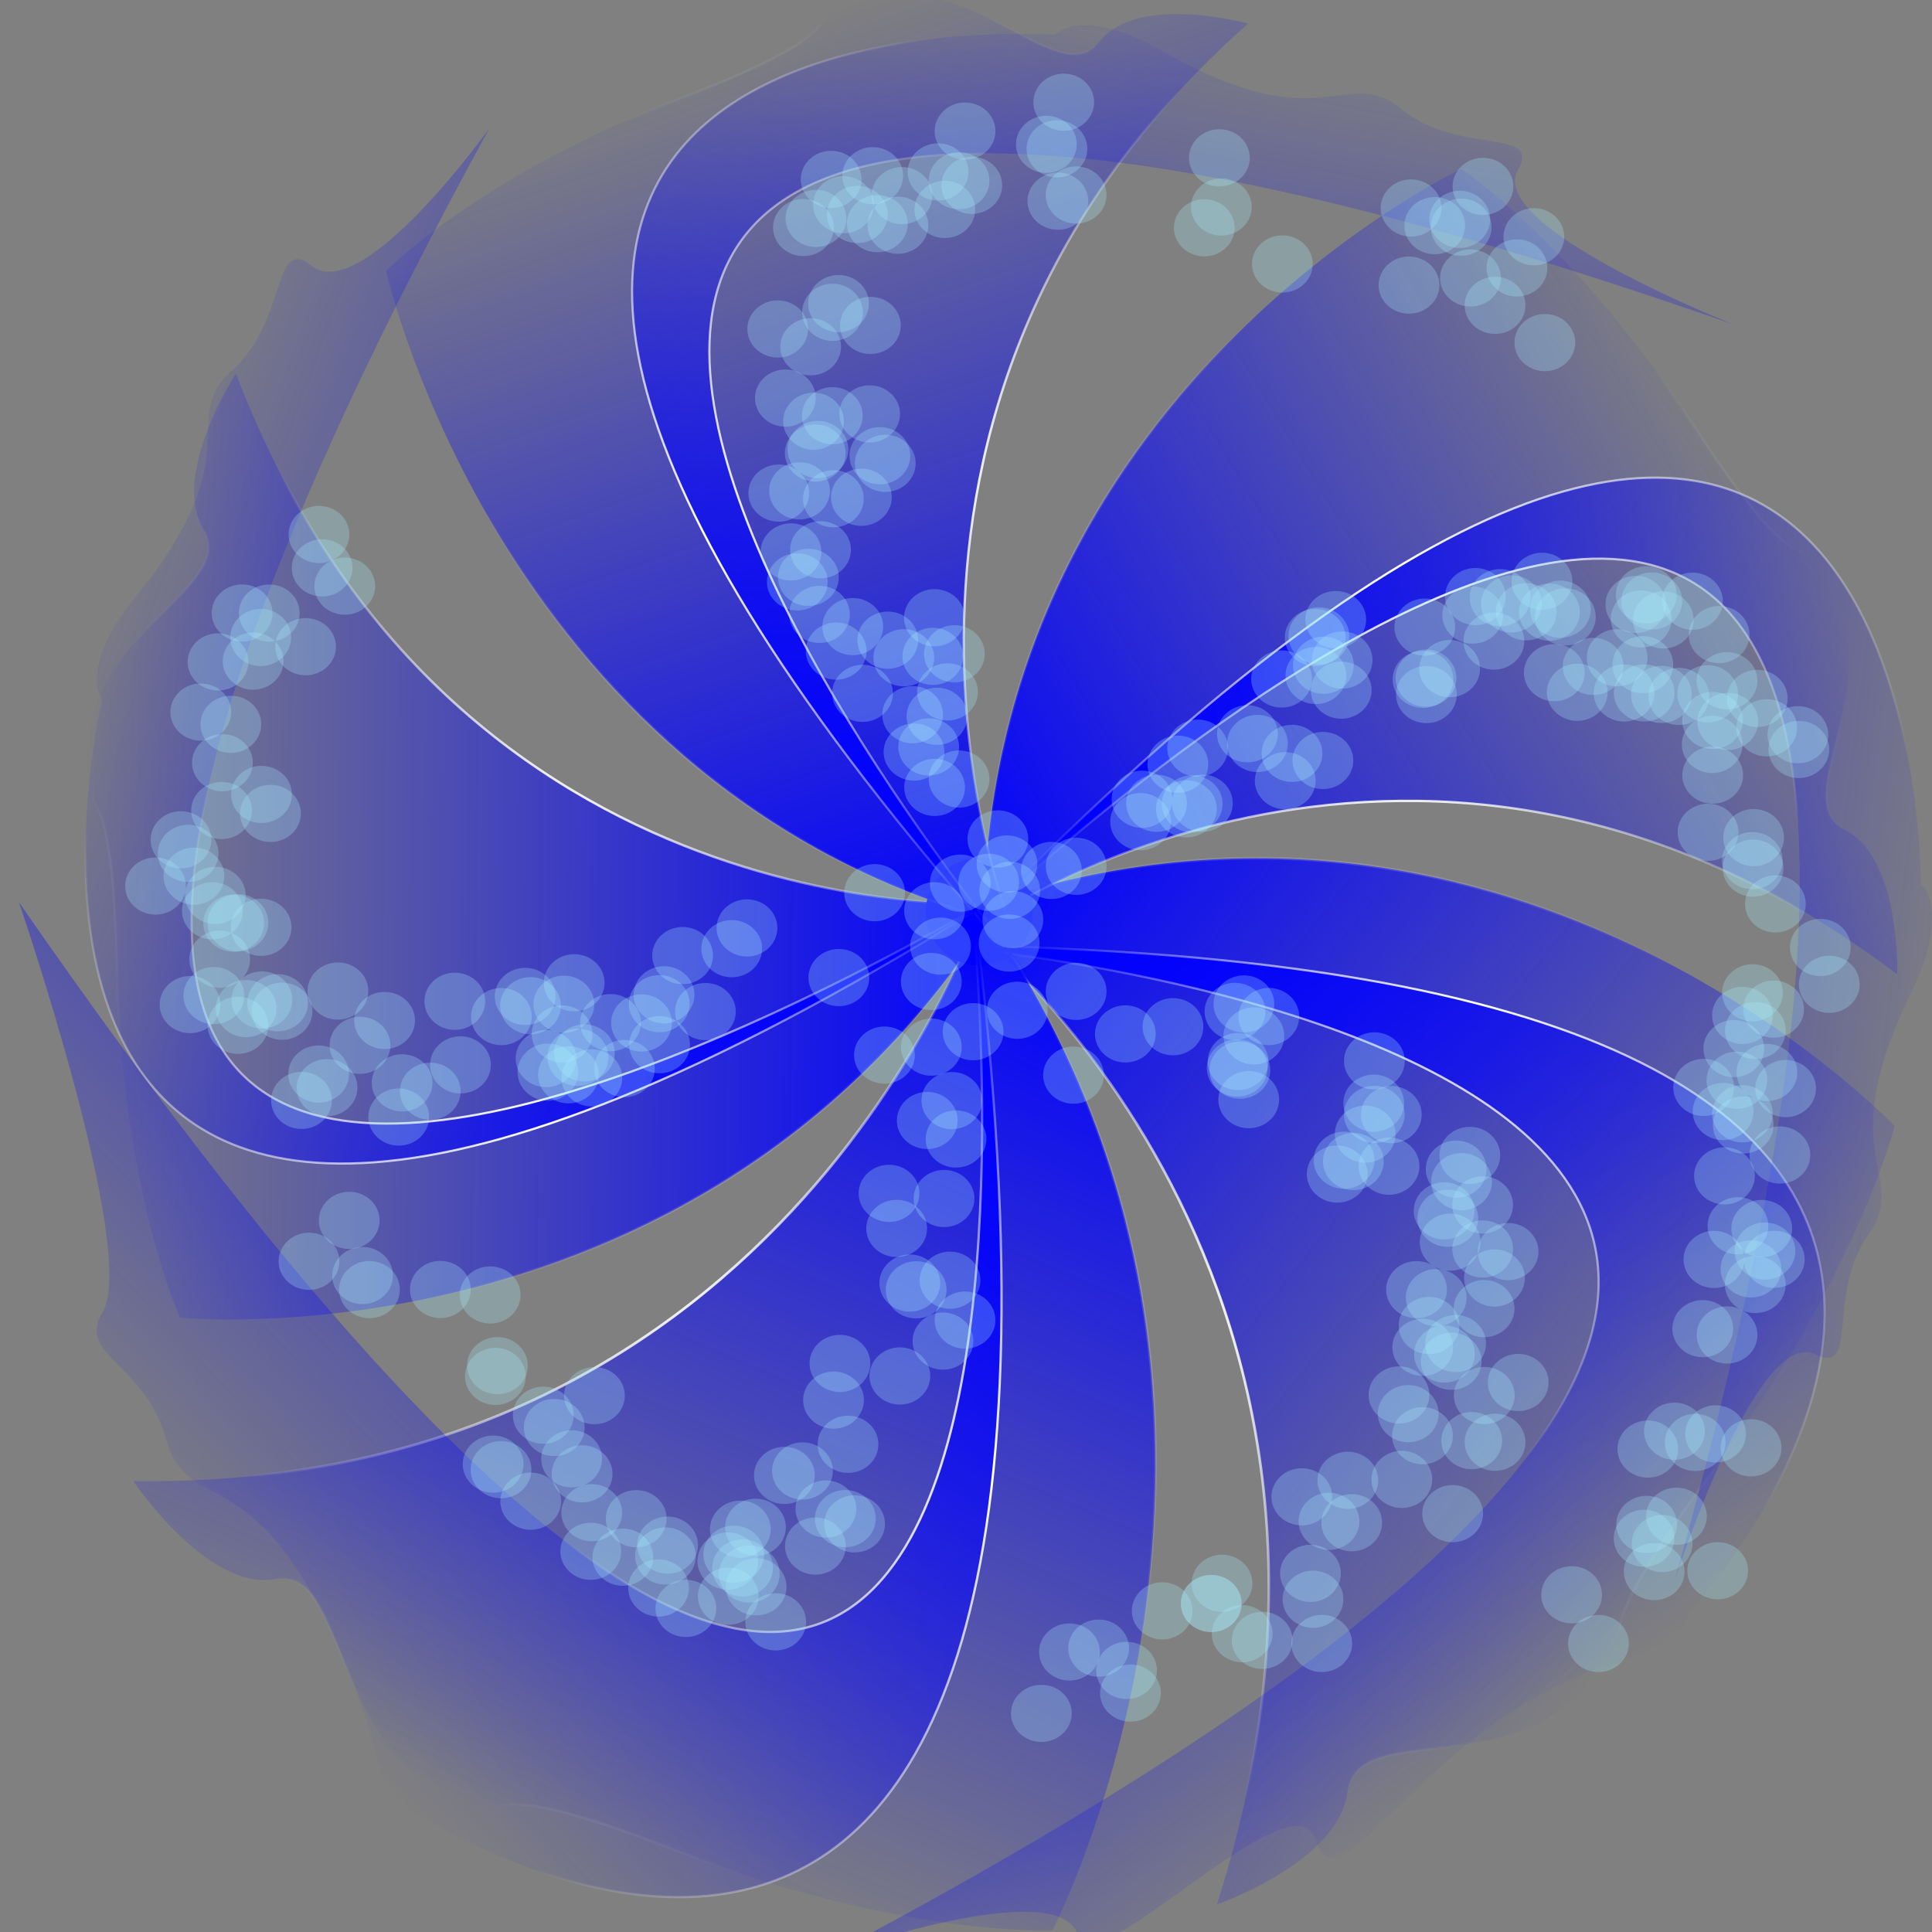 <?xml version="1.0" encoding="UTF-8" standalone="no"?>
<svg
   xmlns:dc="http://purl.org/dc/elements/1.1/"
   xmlns:cc="http://creativecommons.org/ns#"
   xmlns:rdf="http://www.w3.org/1999/02/22-rdf-syntax-ns#"
   xmlns:svg="http://www.w3.org/2000/svg"
   xmlns="http://www.w3.org/2000/svg"
   xmlns:xlink="http://www.w3.org/1999/xlink"
   xmlns:sodipodi="http://sodipodi.sourceforge.net/DTD/sodipodi-0.dtd"
   xmlns:inkscape="http://www.inkscape.org/namespaces/inkscape"
   version="1.1"
   id="svg833"
   width="100"
   height="100"
   viewBox="0 0 100 100"
   sodipodi:docname="logoJust.svg"
   inkscape:version="1.0 (4035a4fb49, 2020-05-01)">
  <rect x="0" y="0" width="100" height="100" fill="#808080" stroke="none"/>
  <defs
     id="defs837">
    <linearGradient
       inkscape:collect="always"
       id="linearGradient950">
      <stop
         style="stop-color:#fdffff;stop-opacity:1;"
         offset="0"
         id="stop946" />
      <stop
         style="stop-color:#fdffff;stop-opacity:0;"
         offset="1"
         id="stop948" />
    </linearGradient>
    <linearGradient
       inkscape:collect="always"
       id="linearGradient942">
      <stop
         style="stop-color:#0000ff;stop-opacity:1;"
         offset="0"
         id="stop938" />
      <stop
         style="stop-color:#0000ff;stop-opacity:0;"
         offset="1"
         id="stop940" />
    </linearGradient>
    <linearGradient
       gradientUnits="userSpaceOnUse"
       y2="69.928"
       x2="72.343"
       y1="69.928"
       x1="35.068"
       id="linearGradient944-7"
       xlink:href="#linearGradient942"
       inkscape:collect="always"
       gradientTransform="matrix(-0.44,-1.207,1.116,-0.381,-6.152,115.556)" />
    <radialGradient
       gradientUnits="userSpaceOnUse"
       gradientTransform="matrix(-0.44,-1.207,1.186,-0.405,-11.075,117.239)"
       r="18.637"
       fy="69.928"
       fx="53.706"
       cy="69.928"
       cx="53.706"
       id="radialGradient954-3"
       xlink:href="#linearGradient950"
       inkscape:collect="always" />
    <linearGradient
       gradientUnits="userSpaceOnUse"
       y2="96.145"
       x2="69.639"
       y1="69.928"
       x1="35.068"
       id="linearGradient944-78"
       xlink:href="#linearGradient942"
       inkscape:collect="always"
       gradientTransform="matrix(1.518,0,0,0.846,-4.878,-7.138)" />
    <radialGradient
       gradientUnits="userSpaceOnUse"
       gradientTransform="matrix(1.297,1.19,-0.683,0.744,54.679,-63.929)"
       r="18.637"
       fy="69.928"
       fx="53.706"
       cy="69.928"
       cx="53.706"
       id="radialGradient954-8"
       xlink:href="#linearGradient950"
       inkscape:collect="always" />
    <linearGradient
       gradientUnits="userSpaceOnUse"
       y2="69.928"
       x2="72.343"
       y1="69.928"
       x1="35.068"
       id="linearGradient944-5"
       xlink:href="#linearGradient942"
       inkscape:collect="always"
       gradientTransform="matrix(1.064,0.844,-0.844,1.064,67.925,-52.878)" />
    <radialGradient
       gradientUnits="userSpaceOnUse"
       gradientTransform="matrix(1.064,0.844,-0.897,1.132,71.649,-57.575)"
       r="18.637"
       fy="69.928"
       fx="53.706"
       cy="69.928"
       cx="53.706"
       id="radialGradient954-1"
       xlink:href="#linearGradient950"
       inkscape:collect="always" />
    <linearGradient
       gradientUnits="userSpaceOnUse"
       y2="69.928"
       x2="72.343"
       y1="69.928"
       x1="35.068"
       id="linearGradient944-2"
       xlink:href="#linearGradient942"
       inkscape:collect="always"
       gradientTransform="matrix(1.047,-0.684,0.623,1.03,-27.164,3.579)" />
    <radialGradient
       gradientUnits="userSpaceOnUse"
       gradientTransform="matrix(1.047,-0.684,0.662,1.095,-29.913,-0.965)"
       r="18.637"
       fy="69.928"
       fx="53.706"
       cy="69.928"
       cx="53.706"
       id="radialGradient954-6"
       xlink:href="#linearGradient950"
       inkscape:collect="always" />
    <linearGradient
       gradientUnits="userSpaceOnUse"
       y2="69.928"
       x2="72.343"
       y1="69.928"
       x1="35.068"
       id="linearGradient944-14"
       xlink:href="#linearGradient942"
       inkscape:collect="always"
       gradientTransform="matrix(-1.274,0.051,0.015,-1.242,95.472,127.249)" />
    <radialGradient
       gradientUnits="userSpaceOnUse"
       gradientTransform="matrix(-1.274,0.051,0.016,-1.32,95.407,132.729)"
       r="18.637"
       fy="69.928"
       fx="53.706"
       cy="69.928"
       cx="53.706"
       id="radialGradient954-37"
       xlink:href="#linearGradient950"
       inkscape:collect="always" />
    <linearGradient
       gradientUnits="userSpaceOnUse"
       y2="69.928"
       x2="72.343"
       y1="69.928"
       x1="35.068"
       id="linearGradient944-4"
       xlink:href="#linearGradient942"
       inkscape:collect="always"
       gradientTransform="matrix(-0.481,1.344,-1.233,-0.53,149.4,34.848)" />
    <radialGradient
       gradientUnits="userSpaceOnUse"
       gradientTransform="matrix(-0.481,1.344,-1.311,-0.563,154.843,37.186)"
       r="18.637"
       fy="69.928"
       fx="53.706"
       cy="69.928"
       cx="53.706"
       id="radialGradient954-68"
       xlink:href="#linearGradient950"
       inkscape:collect="always" />
    <linearGradient
       gradientTransform="matrix(1.045,-1.1,0.613,0.583,-26.715,47.683)"
       inkscape:collect="always"
       xlink:href="#linearGradient942"
       id="linearGradient944-78-1"
       x1="35.068"
       y1="69.928"
       x2="69.639"
       y2="96.145"
       gradientUnits="userSpaceOnUse" />
    <radialGradient
       inkscape:collect="always"
       xlink:href="#linearGradient950"
       id="radialGradient954-8-7"
       cx="53.706"
       cy="69.928"
       fx="53.706"
       fy="69.928"
       r="18.637"
       gradientTransform="matrix(1.756,-0.121,0.069,1.007,-26.862,-34.611)"
       gradientUnits="userSpaceOnUse" />
    <linearGradient
       gradientUnits="userSpaceOnUse"
       y2="96.145"
       x2="69.639"
       y1="69.928"
       x1="35.068"
       id="linearGradient944-78-1-4"
       xlink:href="#linearGradient942"
       inkscape:collect="always"
       gradientTransform="matrix(-1.031,-1.113,0.621,-0.575,48.475,127.795)" />
    <radialGradient
       gradientUnits="userSpaceOnUse"
       gradientTransform="matrix(-0.008,-1.761,1.01,-0.005,-33.66,122.682)"
       r="18.637"
       fy="69.928"
       fx="53.706"
       cy="69.928"
       cx="53.706"
       id="radialGradient954-8-7-4"
       xlink:href="#linearGradient950"
       inkscape:collect="always" />
    <linearGradient
       gradientUnits="userSpaceOnUse"
       y2="96.145"
       x2="69.639"
       y1="69.928"
       x1="35.068"
       id="linearGradient944-78-1-1"
       xlink:href="#linearGradient942"
       inkscape:collect="always"
       gradientTransform="matrix(-1.267,0.836,-0.466,-0.706,128.601,62.818)" />
    <radialGradient
       gradientUnits="userSpaceOnUse"
       gradientTransform="matrix(-1.738,-0.279,0.16,-0.997,110.174,143.022)"
       r="18.637"
       fy="69.928"
       fx="53.706"
       cy="69.928"
       cx="53.706"
       id="radialGradient954-8-7-3"
       xlink:href="#linearGradient950"
       inkscape:collect="always" />
    <linearGradient
       gradientUnits="userSpaceOnUse"
       y2="96.145"
       x2="69.639"
       y1="69.928"
       x1="35.068"
       id="linearGradient944-78-1-6"
       xlink:href="#linearGradient942"
       inkscape:collect="always"
       gradientTransform="matrix(0.242,1.653,-0.849,0.146,97.901,-22.678)" />
    <radialGradient
       gradientUnits="userSpaceOnUse"
       gradientTransform="matrix(-0.987,1.619,-0.855,-0.615,164.353,32.363)"
       r="18.637"
       fy="69.928"
       fx="53.706"
       cy="69.928"
       cx="53.706"
       id="radialGradient954-8-7-7"
       xlink:href="#linearGradient950"
       inkscape:collect="always" />
  </defs>
  <sodipodi:namedview
     inkscape:document-rotation="0"
     pagecolor="#ffffff"
     bordercolor="#666666"
     borderopacity="1"
     objecttolerance="10"
     gridtolerance="10"
     guidetolerance="10"
     inkscape:pageopacity="0"
     inkscape:pageshadow="2"
     inkscape:window-width="1920"
     inkscape:window-height="1017"
     id="namedview835"
     showgrid="false"
     inkscape:zoom="3.6702128"
     inkscape:cx="1.3642382"
     inkscape:cy="46.422869"
     inkscape:window-x="-8"
     inkscape:window-y="2"
     inkscape:window-maximized="1"
     inkscape:current-layer="g841"
     inkscape:snap-others="false"
     inkscape:snap-nodes="false" />
  <g
     inkscape:groupmode="layer"
     inkscape:label="Image"
     id="g841">
    <path
       id="path920-9"
       d="m 62.991,98.574 c 0,0 6.273,-2.177 6.747,-5.804 0.475,-3.626 7.874,-0.775 11.994,-5.144 4.12,-4.368 -0.811,-1.029 6.802,-11.327 7.613,-10.298 9.533,-18.011 9.533,-18.011 0,0 -20.383,-21.485 -48.63,-10.971 0,0 24.134,18.017 13.554,51.256 z"
       style="fill:url(#linearGradient944-5);fill-opacity:1;stroke:url(#radialGradient954-1);stroke-width:0.136;stroke-linecap:butt;stroke-linejoin:miter;stroke-miterlimit:4;stroke-dasharray:none;stroke-opacity:1" />
    <path
       id="path920-1"
       d="m 98.205,50.434 c 0,0 0.176,-6.041 -2.712,-7.472 -2.888,-1.431 1.862,-7.033 -0.485,-11.827 -2.347,-4.794 -1.121,0.412 -7.324,-9.073 C 81.481,12.577 75.629,8.747 75.629,8.747 c 0,0 -24.511,11.601 -24.709,39.007 0,0 22.8,-15.823 47.285,2.68 z"
       style="fill:url(#linearGradient944-2);fill-opacity:1;stroke:url(#radialGradient954-6);stroke-width:0.123;stroke-linecap:butt;stroke-linejoin:miter;stroke-miterlimit:4;stroke-dasharray:none;stroke-opacity:1" />
    <path
       id="path920-5"
       d="m 12.209,19.337 c 0,0 -3.402,5.255 -1.672,8.052 1.729,2.797 -5.394,5.24 -5.941,10.728 -0.548,5.488 1.192,0.229 1.457,11.913 0.265,11.684 3.268,18.175 3.268,18.175 0,0 27.445,2.718 42.356,-21.438 0,0 -28.236,1.926 -39.468,-27.43 z"
       style="fill:url(#linearGradient944-14);fill-opacity:1;stroke:url(#radialGradient954-37);stroke-width:0.126;stroke-linecap:butt;stroke-linejoin:miter;stroke-miterlimit:4;stroke-dasharray:none;stroke-opacity:1" />
    <path
       id="path920-18"
       d="m 6.902,76.659 c 0,0 3.826,5.711 7.34,5.072 3.514,-0.638 2.979,7.774 8.23,10.616 5.25,2.842 0.726,-1.143 12.502,3.421 11.775,4.564 19.51,4.132 19.51,4.132 0,0 14.171,-27.388 -3.72,-52.885 0,0 -9.866,30.133 -43.862,29.644 z"
       style="fill:url(#linearGradient944-4);fill-opacity:1;stroke:url(#radialGradient954-68);stroke-width:0.138;stroke-linecap:butt;stroke-linejoin:miter;stroke-miterlimit:4;stroke-dasharray:none;stroke-opacity:1" />
  </g>
  <g
     inkscape:groupmode="layer"
     id="layer1"
     inkscape:label="Image 1">
    <circle
       r="2.776"
       style="fill:#0000ff;fill-opacity:1;stroke-width:1.358"
       id="path895"
       cx="50.693"
       cy="47.192" />
    <path
       id="path920-8"
       d="m 64.602,1.22 c 0,0 -5.756,-1.592 -7.722,0.96 C 54.913,4.731 50.52,-1.33 45.44,-0.108 40.36,1.115 45.604,1.11 35.232,5.087 24.86,9.064 19.983,14.017 19.983,14.017 c 0,0 6.073,27.22 32.306,33.841 0,0 -10.472,-26.499 12.313,-46.638 z"
       style="fill:url(#linearGradient944-7);fill-opacity:1;stroke:url(#radialGradient954-3);stroke-width:0.123;stroke-linecap:butt;stroke-linejoin:miter;stroke-miterlimit:4;stroke-dasharray:none;stroke-opacity:1" />
    <path
       sodipodi:nodetypes="csssccc"
       id="path920-37"
       d="m 42.995,101.168 c 0,0 11.845,-4.23 12.797,-1.002 0.812,2.752 11.183,-8.533 12.297,-4.931 1.223,3.953 5.787,-6.054 14.841,-8.901 4.733,-1.488 4.543,-2.949 4.543,-2.949 0,0 31.362,-33.595 -38.995,-34.466 0,0 80.636,6.673 -5.482,52.249 z"
       style="fill:url(#linearGradient944-78);fill-opacity:1;stroke:url(#radialGradient954-8);stroke-width:0.113;stroke-linecap:butt;stroke-linejoin:miter;stroke-miterlimit:4;stroke-dasharray:none;stroke-opacity:1" />
    <path
       style="fill:url(#linearGradient944-78-1);fill-opacity:1;stroke:url(#radialGradient954-8-7);stroke-width:0.113;stroke-linecap:butt;stroke-linejoin:miter;stroke-miterlimit:4;stroke-dasharray:none;stroke-opacity:1"
       d="m 86.69,81.773 c 0,0 4.221,-13.133 7.252,-11.672 2.328,1.122 0.565,-3.13 2.764,-6.192 2.217,-3.087 -1.995,-3.922 2.177,-12.447 2.181,-4.456 0.538,-5.695 0.538,-5.695 0,0 0.347,-48.557 -48.746,1.848 0,0 62.293,-59.667 36.015,34.158 z"
       id="path920-37-2"
       sodipodi:nodetypes="csssccc" />
    <path
       sodipodi:nodetypes="csssccc"
       id="path920-37-2-1"
       d="m 89.744,16.801 c 0,0 -12.836,-5.051 -11.184,-7.983 C 79.828,6.567 75.473,8.054 72.557,5.664 69.617,3.254 68.515,7.404 60.274,2.695 55.967,0.234 54.625,1.794 54.625,1.794 c 0,0 -48.435,-3.45 -1.271,48.765 0,0 -55.563,-65.979 36.39,-33.758 z"
       style="fill:url(#linearGradient944-78-1-4);fill-opacity:1;stroke:url(#radialGradient954-8-7-4);stroke-width:0.113;stroke-linecap:butt;stroke-linejoin:miter;stroke-miterlimit:4;stroke-dasharray:none;stroke-opacity:1" />
    <path
       sodipodi:nodetypes="csssccc"
       id="path920-37-2-5"
       d="m 25.321,6.655 c 0,0 -6.582,9.203 -9.206,7.095 -2.014,-1.618 -1.257,2.921 -4.09,5.409 -2.856,2.508 1.059,4.271 -4.93,11.634 -3.13,3.849 -1.809,5.427 -1.809,5.427 0,0 -11.295,47.226 47.906,9.199 0,0 -74.643,46.71 -27.871,-38.765 z"
       style="fill:url(#linearGradient944-78-1-1);fill-opacity:1;stroke:url(#radialGradient954-8-7-3);stroke-width:0.113;stroke-linecap:butt;stroke-linejoin:miter;stroke-miterlimit:4;stroke-dasharray:none;stroke-opacity:1" />
    <path
       sodipodi:nodetypes="csssccc"
       id="path920-37-2-7"
       d="m 0.98,46.697 c 0,0 6.197,18.111 4.328,21.218 -1.353,2.248 2.175,2.593 3.286,6.571 1.121,4.01 4.395,0.883 8.693,10.25 2.247,4.897 2.511,8.05 2.511,8.05 0,0 40.692,29.095 30.363,-47.672 0,0 10.251,87.487 -49.181,1.583 z"
       style="fill:url(#linearGradient944-78-1-6);fill-opacity:1;stroke:url(#radialGradient954-8-7-7);stroke-width:0.12;stroke-linecap:butt;stroke-linejoin:miter;stroke-miterlimit:4;stroke-dasharray:none;stroke-opacity:1" />
    <ellipse
       style="fill:#aaeeff;fill-opacity:0.269;stroke-width:0.581"
       id="use1329"
       cx="49.643"
       cy="40.323"
       rx="1.573"
       ry="1.48" />
    <ellipse
       style="fill:#aaeeff;fill-opacity:0.269;stroke-width:0.581"
       id="use1331"
       cx="51.649"
       cy="43.423"
       rx="1.573"
       ry="1.48" />
    <ellipse
       style="fill:#aaeeff;fill-opacity:0.269;stroke-width:0.581"
       id="use1333"
       cx="48.375"
       cy="40.756"
       rx="1.573"
       ry="1.48" />
    <ellipse
       style="fill:#aaeeff;fill-opacity:0.269;stroke-width:0.581"
       id="use1335"
       cx="48.069"
       cy="38.658"
       rx="1.573"
       ry="1.48" />
    <ellipse
       style="fill:#aaeeff;fill-opacity:0.269;stroke-width:0.581"
       id="use1337"
       cx="47.237"
       cy="36.993"
       rx="1.573"
       ry="1.48" />
    <ellipse
       style="fill:#aaeeff;fill-opacity:0.269;stroke-width:0.581"
       id="use1339"
       cx="47.309"
       cy="38.925"
       rx="1.573"
       ry="1.48" />
    <ellipse
       style="fill:#aaeeff;fill-opacity:0.269;stroke-width:0.581"
       id="use1341"
       cx="49.399"
       cy="33.839"
       rx="1.573"
       ry="1.48" />
    <ellipse
       style="fill:#aaeeff;fill-opacity:0.269;stroke-width:0.581"
       id="use1343"
       cx="48.497"
       cy="37.076"
       rx="1.573"
       ry="1.48" />
    <ellipse
       style="fill:#aaeeff;fill-opacity:0.269;stroke-width:0.581"
       id="use1345"
       cx="49.043"
       cy="35.815"
       rx="1.573"
       ry="1.48" />
    <ellipse
       style="fill:#aaeeff;fill-opacity:0.269;stroke-width:0.581"
       id="use1347"
       cx="46.78"
       cy="34.046"
       rx="1.573"
       ry="1.48" />
    <ellipse
       style="fill:#aaeeff;fill-opacity:0.269;stroke-width:0.581"
       id="use1349"
       cx="44.644"
       cy="35.887"
       rx="1.573"
       ry="1.48" />
    <ellipse
       style="fill:#aaeeff;fill-opacity:0.269;stroke-width:0.581"
       id="use1351"
       cx="44.14"
       cy="32.433"
       rx="1.573"
       ry="1.48" />
    <ellipse
       style="fill:#aaeeff;fill-opacity:0.269;stroke-width:0.581"
       id="use1353"
       cx="43.28"
       cy="33.7"
       rx="1.573"
       ry="1.48" />
    <ellipse
       style="fill:#aaeeff;fill-opacity:0.269;stroke-width:0.581"
       id="use1355"
       cx="48.283"
       cy="33.971"
       rx="1.573"
       ry="1.48" />
    <ellipse
       style="fill:#aaeeff;fill-opacity:0.269;stroke-width:0.581"
       id="use1357"
       cx="48.366"
       cy="31.974"
       rx="1.573"
       ry="1.48" />
    <ellipse
       style="fill:#aaeeff;fill-opacity:0.269;stroke-width:0.581"
       id="use1359"
       cx="45.952"
       cy="33.135"
       rx="1.573"
       ry="1.48" />
    <ellipse
       style="fill:#aaeeff;fill-opacity:0.269;stroke-width:0.581"
       id="use1361"
       cx="42.415"
       cy="31.801"
       rx="1.573"
       ry="1.48" />
    <ellipse
       style="fill:#aaeeff;fill-opacity:0.269;stroke-width:0.581"
       id="use1363"
       cx="41.842"
       cy="29.883"
       rx="1.573"
       ry="1.48" />
    <ellipse
       style="fill:#aaeeff;fill-opacity:0.269;stroke-width:0.581"
       id="use1365"
       cx="41.268"
       cy="30.117"
       rx="1.573"
       ry="1.48" />
    <ellipse
       style="fill:#aaeeff;fill-opacity:0.269;stroke-width:0.581"
       id="use1367"
       cx="44.585"
       cy="25.738"
       rx="1.573"
       ry="1.48" />
    <ellipse
       style="fill:#aaeeff;fill-opacity:0.269;stroke-width:0.581"
       id="use1369"
       cx="42.471"
       cy="28.456"
       rx="1.573"
       ry="1.48" />
    <ellipse
       style="fill:#aaeeff;fill-opacity:0.269;stroke-width:0.581"
       id="use1371"
       cx="40.31"
       cy="25.523"
       rx="1.573"
       ry="1.48" />
    <ellipse
       style="fill:#aaeeff;fill-opacity:0.269;stroke-width:0.581"
       id="use1373"
       cx="40.941"
       cy="28.568"
       rx="1.573"
       ry="1.48" />
    <ellipse
       style="fill:#aaeeff;fill-opacity:0.269;stroke-width:0.581"
       id="use1375"
       cx="45.822"
       cy="23.983"
       rx="1.573"
       ry="1.48" />
    <ellipse
       style="fill:#aaeeff;fill-opacity:0.269;stroke-width:0.581"
       id="use1377"
       cx="42.11"
       cy="21.804"
       rx="1.573"
       ry="1.48" />
    <ellipse
       style="fill:#aaeeff;fill-opacity:0.269;stroke-width:0.581"
       id="use1379"
       cx="41.384"
       cy="25.407"
       rx="1.573"
       ry="1.48" />
    <ellipse
       style="fill:#aaeeff;fill-opacity:0.269;stroke-width:0.581"
       id="use1381"
       cx="45.541"
       cy="23.589"
       rx="1.573"
       ry="1.48" />
    <ellipse
       style="fill:#aaeeff;fill-opacity:0.269;stroke-width:0.581"
       id="use1383"
       cx="43.135"
       cy="25.814"
       rx="1.573"
       ry="1.48" />
    <ellipse
       style="fill:#aaeeff;fill-opacity:0.269;stroke-width:0.581"
       id="use1385"
       cx="42.336"
       cy="23.266"
       rx="1.573"
       ry="1.48" />
    <ellipse
       style="fill:#aaeeff;fill-opacity:0.269;stroke-width:0.581"
       id="use1387"
       cx="45.013"
       cy="21.424"
       rx="1.573"
       ry="1.48" />
    <ellipse
       style="fill:#aaeeff;fill-opacity:0.269;stroke-width:0.581"
       id="use1389"
       cx="42.197"
       cy="23.448"
       rx="1.573"
       ry="1.48" />
    <ellipse
       style="fill:#aaeeff;fill-opacity:0.269;stroke-width:0.581"
       id="use1391"
       cx="43.091"
       cy="16.165"
       rx="1.573"
       ry="1.48" />
    <ellipse
       style="fill:#aaeeff;fill-opacity:0.269;stroke-width:0.581"
       id="use1393"
       cx="40.651"
       cy="20.604"
       rx="1.573"
       ry="1.48" />
    <ellipse
       style="fill:#aaeeff;fill-opacity:0.269;stroke-width:0.581"
       id="use1395"
       cx="43.081"
       cy="21.518"
       rx="1.573"
       ry="1.48" />
    <ellipse
       style="fill:#aaeeff;fill-opacity:0.269;stroke-width:0.581"
       id="use1397"
       cx="40.255"
       cy="17.028"
       rx="1.573"
       ry="1.48" />
    <ellipse
       style="fill:#aaeeff;fill-opacity:0.269;stroke-width:0.581"
       id="use1399"
       cx="45.052"
       cy="16.844"
       rx="1.573"
       ry="1.48" />
    <ellipse
       style="fill:#aaeeff;fill-opacity:0.269;stroke-width:0.581"
       id="use1401"
       cx="41.959"
       cy="17.949"
       rx="1.573"
       ry="1.48" />
    <ellipse
       style="fill:#aaeeff;fill-opacity:0.269;stroke-width:0.581"
       id="use1403"
       cx="42.233"
       cy="11.305"
       rx="1.573"
       ry="1.48" />
    <ellipse
       style="fill:#aaeeff;fill-opacity:0.269;stroke-width:0.581"
       id="use1405"
       cx="41.585"
       cy="11.777"
       rx="1.573"
       ry="1.48" />
    <ellipse
       style="fill:#aaeeff;fill-opacity:0.269;stroke-width:0.581"
       id="use1407"
       cx="43.402"
       cy="15.713"
       rx="1.573"
       ry="1.48" />
    <ellipse
       style="fill:#aaeeff;fill-opacity:0.269;stroke-width:0.581"
       id="use1409"
       cx="43.659"
       cy="10.595"
       rx="1.573"
       ry="1.48" />
    <ellipse
       style="fill:#aaeeff;fill-opacity:0.269;stroke-width:0.581"
       id="use1411"
       cx="46.686"
       cy="10.124"
       rx="1.573"
       ry="1.48" />
    <ellipse
       style="fill:#aaeeff;fill-opacity:0.269;stroke-width:0.581"
       id="use1413"
       cx="45.173"
       cy="9.095"
       rx="1.573"
       ry="1.48" />
    <ellipse
       style="fill:#aaeeff;fill-opacity:0.269;stroke-width:0.581"
       id="use1415"
       cx="46.474"
       cy="11.658"
       rx="1.573"
       ry="1.48" />
    <ellipse
       style="fill:#aaeeff;fill-opacity:0.269;stroke-width:0.581"
       id="use1417"
       cx="44.377"
       cy="11.103"
       rx="1.573"
       ry="1.48" />
    <ellipse
       style="fill:#aaeeff;fill-opacity:0.269;stroke-width:0.581"
       id="use1419"
       cx="45.41"
       cy="11.576"
       rx="1.573"
       ry="1.48" />
    <ellipse
       style="fill:#aaeeff;fill-opacity:0.269;stroke-width:0.581"
       id="use1421"
       cx="43.02"
       cy="9.286"
       rx="1.573"
       ry="1.48" />
    <ellipse
       style="fill:#aaeeff;fill-opacity:0.269;stroke-width:0.581"
       id="use1423"
       cx="49.64"
       cy="9.354"
       rx="1.573"
       ry="1.48" />
    <ellipse
       style="fill:#aaeeff;fill-opacity:0.269;stroke-width:0.581"
       id="use1425"
       cx="48.904"
       cy="10.84"
       rx="1.573"
       ry="1.48" />
    <ellipse
       style="fill:#aaeeff;fill-opacity:0.269;stroke-width:0.581"
       id="use1427"
       cx="49.951"
       cy="6.786"
       rx="1.573"
       ry="1.48" />
    <ellipse
       style="fill:#aaeeff;fill-opacity:0.269;stroke-width:0.581"
       id="use1429"
       cx="50.299"
       cy="9.593"
       rx="1.573"
       ry="1.48" />
    <ellipse
       style="fill:#aaeeff;fill-opacity:0.269;stroke-width:0.581"
       id="use1431"
       cx="48.555"
       cy="8.898"
       rx="1.573"
       ry="1.48" />
    <ellipse
       style="fill:#aaeeff;fill-opacity:0.269;stroke-width:0.581"
       id="use1433"
       cx="54.159"
       cy="7.472"
       rx="1.573"
       ry="1.48" />
    <ellipse
       style="fill:#aaeeff;fill-opacity:0.269;stroke-width:0.581"
       id="use1435"
       cx="54.756"
       cy="10.412"
       rx="1.573"
       ry="1.48" />
    <ellipse
       style="fill:#aaeeff;fill-opacity:0.269;stroke-width:0.581"
       id="use1437"
       cx="54.707"
       cy="7.701"
       rx="1.573"
       ry="1.48" />
    <ellipse
       style="fill:#aaeeff;fill-opacity:0.269;stroke-width:0.581"
       id="use1439"
       cx="55.059"
       cy="5.29"
       rx="1.573"
       ry="1.48" />
    <ellipse
       style="fill:#aaeeff;fill-opacity:0.269;stroke-width:0.581"
       id="use1441"
       cx="55.699"
       cy="10.093"
       rx="1.573"
       ry="1.48" />
    <ellipse
       style="fill:#aaeeff;fill-opacity:0.269;stroke-width:0.581"
       id="use1443"
       cx="63.115"
       cy="8.17"
       rx="1.573"
       ry="1.48" />
    <ellipse
       style="fill:#aaeeff;fill-opacity:0.269;stroke-width:0.581"
       id="use1445"
       cx="63.218"
       cy="10.714"
       rx="1.573"
       ry="1.48" />
    <ellipse
       style="fill:#aaeeff;fill-opacity:0.269;stroke-width:0.581"
       id="use1447"
       cx="62.333"
       cy="11.79"
       rx="1.573"
       ry="1.48" />
    <ellipse
       style="fill:#aaeeff;fill-opacity:0.269;stroke-width:0.581"
       id="use1449"
       cx="66.374"
       cy="13.663"
       rx="1.573"
       ry="1.48" />
    <ellipse
       style="fill:#aaeeff;fill-opacity:0.269;stroke-width:0.581"
       id="use1451"
       cx="74.26"
       cy="11.68"
       rx="1.573"
       ry="1.48" />
    <ellipse
       style="fill:#aaeeff;fill-opacity:0.269;stroke-width:0.581"
       id="use1453"
       cx="75.556"
       cy="11.354"
       rx="1.573"
       ry="1.48" />
    <ellipse
       style="fill:#aaeeff;fill-opacity:0.269;stroke-width:0.581"
       id="use1455"
       cx="73.036"
       cy="10.766"
       rx="1.573"
       ry="1.48" />
    <ellipse
       style="fill:#aaeeff;fill-opacity:0.269;stroke-width:0.581"
       id="use1457"
       cx="75.63"
       cy="11.759"
       rx="1.573"
       ry="1.48" />
    <ellipse
       style="fill:#aaeeff;fill-opacity:0.269;stroke-width:0.581"
       id="use1459"
       cx="76.111"
       cy="14.388"
       rx="1.573"
       ry="1.48" />
    <ellipse
       style="fill:#aaeeff;fill-opacity:0.269;stroke-width:0.581"
       id="use1461"
       cx="72.929"
       cy="14.756"
       rx="1.573"
       ry="1.48" />
    <ellipse
       style="fill:#aaeeff;fill-opacity:0.269;stroke-width:0.581"
       id="use1463"
       cx="76.759"
       cy="9.648"
       rx="1.573"
       ry="1.48" />
    <ellipse
       style="fill:#aaeeff;fill-opacity:0.269;stroke-width:0.581"
       id="use1465"
       cx="78.517"
       cy="13.868"
       rx="1.573"
       ry="1.48" />
    <ellipse
       style="fill:#aaeeff;fill-opacity:0.269;stroke-width:0.581"
       id="use1467"
       cx="77.384"
       cy="15.804"
       rx="1.573"
       ry="1.48" />
    <ellipse
       style="fill:#aaeeff;fill-opacity:0.269;stroke-width:0.581"
       id="use1469"
       cx="79.393"
       cy="12.254"
       rx="1.573"
       ry="1.48" />
    <ellipse
       style="fill:#aaeeff;fill-opacity:0.269;stroke-width:0.581"
       id="use1471"
       cx="79.961"
       cy="17.732"
       rx="1.573"
       ry="1.48" />
    <ellipse
       style="fill:#aaeeff;fill-opacity:0.269;stroke-width:0.581"
       id="use1473"
       cx="59.863"
       cy="41.578"
       rx="1.573"
       ry="1.48" />
    <ellipse
       style="fill:#aaeeff;fill-opacity:0.269;stroke-width:0.581"
       id="use1475"
       cx="61.708"
       cy="41.61"
       rx="1.573"
       ry="1.48" />
    <ellipse
       style="fill:#aaeeff;fill-opacity:0.269;stroke-width:0.581"
       id="use1477"
       cx="60.966"
       cy="39.555"
       rx="1.573"
       ry="1.48" />
    <ellipse
       style="fill:#aaeeff;fill-opacity:0.269;stroke-width:0.581"
       id="use1479"
       cx="59.11"
       cy="41.369"
       rx="1.573"
       ry="1.48" />
    <ellipse
       style="fill:#aaeeff;fill-opacity:0.269;stroke-width:0.581"
       id="use1481"
       cx="61.406"
       cy="41.866"
       rx="1.573"
       ry="1.48" />
    <ellipse
       style="fill:#aaeeff;fill-opacity:0.269;stroke-width:0.581"
       id="use1483"
       cx="59.037"
       cy="42.528"
       rx="1.573"
       ry="1.48" />
    <ellipse
       style="fill:#aaeeff;fill-opacity:0.269;stroke-width:0.581"
       id="use1485"
       cx="61.99"
       cy="38.724"
       rx="1.573"
       ry="1.48" />
    <ellipse
       style="fill:#aaeeff;fill-opacity:0.269;stroke-width:0.581"
       id="use1487"
       cx="64.566"
       cy="37.981"
       rx="1.573"
       ry="1.48" />
    <ellipse
       style="fill:#aaeeff;fill-opacity:0.269;stroke-width:0.581"
       id="use1489"
       cx="62.235"
       cy="41.574"
       rx="1.573"
       ry="1.48" />
    <ellipse
       style="fill:#aaeeff;fill-opacity:0.269;stroke-width:0.581"
       id="use1491"
       cx="65.085"
       cy="38.48"
       rx="1.573"
       ry="1.48" />
    <ellipse
       style="fill:#aaeeff;fill-opacity:0.269;stroke-width:0.581"
       id="use1493"
       cx="66.523"
       cy="40.409"
       rx="1.573"
       ry="1.48" />
    <ellipse
       style="fill:#aaeeff;fill-opacity:0.269;stroke-width:0.581"
       id="use1495"
       cx="68.473"
       cy="39.363"
       rx="1.573"
       ry="1.48" />
    <ellipse
       style="fill:#aaeeff;fill-opacity:0.269;stroke-width:0.581"
       id="use1497"
       cx="66.335"
       cy="35.144"
       rx="1.573"
       ry="1.48" />
    <ellipse
       style="fill:#aaeeff;fill-opacity:0.269;stroke-width:0.581"
       id="use1499"
       cx="68.11"
       cy="34.963"
       rx="1.573"
       ry="1.48" />
    <ellipse
       style="fill:#aaeeff;fill-opacity:0.269;stroke-width:0.581"
       id="use1501"
       cx="66.874"
       cy="38.996"
       rx="1.573"
       ry="1.48" />
    <ellipse
       style="fill:#aaeeff;fill-opacity:0.269;stroke-width:0.581"
       id="use1503"
       cx="68.074"
       cy="32.998"
       rx="1.573"
       ry="1.48" />
    <ellipse
       style="fill:#aaeeff;fill-opacity:0.269;stroke-width:0.581"
       id="use1505"
       cx="68.264"
       cy="32.914"
       rx="1.573"
       ry="1.48" />
    <ellipse
       style="fill:#aaeeff;fill-opacity:0.269;stroke-width:0.581"
       id="use1507"
       cx="69.422"
       cy="35.721"
       rx="1.573"
       ry="1.48" />
    <ellipse
       style="fill:#aaeeff;fill-opacity:0.269;stroke-width:0.581"
       id="use1509"
       cx="69.138"
       cy="32.071"
       rx="1.573"
       ry="1.48" />
    <ellipse
       style="fill:#aaeeff;fill-opacity:0.269;stroke-width:0.581"
       id="use1511"
       cx="68.499"
       cy="34.432"
       rx="1.573"
       ry="1.48" />
    <ellipse
       style="fill:#aaeeff;fill-opacity:0.269;stroke-width:0.581"
       id="use1513"
       cx="69.468"
       cy="34.164"
       rx="1.573"
       ry="1.48" />
    <ellipse
       style="fill:#aaeeff;fill-opacity:0.269;stroke-width:0.581"
       id="use1515"
       cx="73.653"
       cy="35.163"
       rx="1.573"
       ry="1.48" />
    <ellipse
       style="fill:#aaeeff;fill-opacity:0.269;stroke-width:0.581"
       id="use1517"
       cx="73.83"
       cy="35.95"
       rx="1.573"
       ry="1.48" />
    <ellipse
       style="fill:#aaeeff;fill-opacity:0.269;stroke-width:0.581"
       id="use1519"
       cx="75.034"
       cy="34.607"
       rx="1.573"
       ry="1.48" />
    <ellipse
       style="fill:#aaeeff;fill-opacity:0.269;stroke-width:0.581"
       id="use1521"
       cx="73.809"
       cy="35.099"
       rx="1.573"
       ry="1.48" />
    <ellipse
       style="fill:#aaeeff;fill-opacity:0.269;stroke-width:0.581"
       id="use1523"
       cx="77.324"
       cy="33.182"
       rx="1.573"
       ry="1.48" />
    <ellipse
       style="fill:#aaeeff;fill-opacity:0.269;stroke-width:0.581"
       id="use1525"
       cx="78.231"
       cy="31.257"
       rx="1.573"
       ry="1.48" />
    <ellipse
       style="fill:#aaeeff;fill-opacity:0.269;stroke-width:0.581"
       id="use1527"
       cx="73.747"
       cy="32.46"
       rx="1.573"
       ry="1.48" />
    <ellipse
       style="fill:#aaeeff;fill-opacity:0.269;stroke-width:0.581"
       id="use1529"
       cx="77.644"
       cy="30.937"
       rx="1.573"
       ry="1.48" />
    <ellipse
       style="fill:#aaeeff;fill-opacity:0.269;stroke-width:0.581"
       id="use1531"
       cx="76.225"
       cy="31.835"
       rx="1.573"
       ry="1.48" />
    <ellipse
       style="fill:#aaeeff;fill-opacity:0.269;stroke-width:0.581"
       id="use1533"
       cx="76.367"
       cy="30.879"
       rx="1.573"
       ry="1.48" />
    <ellipse
       style="fill:#aaeeff;fill-opacity:0.269;stroke-width:0.581"
       id="use1535"
       cx="78.994"
       cy="31.666"
       rx="1.573"
       ry="1.48" />
    <ellipse
       style="fill:#aaeeff;fill-opacity:0.269;stroke-width:0.581"
       id="use1537"
       cx="80.2"
       cy="31.684"
       rx="1.573"
       ry="1.48" />
    <ellipse
       style="fill:#aaeeff;fill-opacity:0.269;stroke-width:0.581"
       id="use1539"
       cx="82.462"
       cy="34.493"
       rx="1.573"
       ry="1.48" />
    <ellipse
       style="fill:#aaeeff;fill-opacity:0.269;stroke-width:0.581"
       id="use1541"
       cx="81.638"
       cy="35.832"
       rx="1.573"
       ry="1.48" />
    <ellipse
       style="fill:#aaeeff;fill-opacity:0.269;stroke-width:0.581"
       id="use1543"
       cx="79.811"
       cy="30.089"
       rx="1.573"
       ry="1.48" />
    <ellipse
       style="fill:#aaeeff;fill-opacity:0.269;stroke-width:0.581"
       id="use1545"
       cx="80.45"
       cy="34.817"
       rx="1.573"
       ry="1.48" />
    <ellipse
       style="fill:#aaeeff;fill-opacity:0.269;stroke-width:0.581"
       id="use1547"
       cx="80.764"
       cy="31.531"
       rx="1.573"
       ry="1.48" />
    <ellipse
       style="fill:#aaeeff;fill-opacity:0.269;stroke-width:0.581"
       id="use1549"
       cx="81.022"
       cy="31.93"
       rx="1.573"
       ry="1.48" />
    <ellipse
       style="fill:#aaeeff;fill-opacity:0.269;stroke-width:0.581"
       id="use1551"
       cx="85.498"
       cy="31.109"
       rx="1.573"
       ry="1.48" />
    <ellipse
       style="fill:#aaeeff;fill-opacity:0.269;stroke-width:0.581"
       id="use1553"
       cx="83.704"
       cy="34.047"
       rx="1.573"
       ry="1.48" />
    <ellipse
       style="fill:#aaeeff;fill-opacity:0.269;stroke-width:0.581"
       id="use1555"
       cx="85.211"
       cy="30.787"
       rx="1.573"
       ry="1.48" />
    <ellipse
       style="fill:#aaeeff;fill-opacity:0.269;stroke-width:0.581"
       id="use1557"
       cx="84.673"
       cy="31.286"
       rx="1.573"
       ry="1.48" />
    <ellipse
       style="fill:#aaeeff;fill-opacity:0.269;stroke-width:0.581"
       id="use1559"
       cx="85.033"
       cy="34.403"
       rx="1.573"
       ry="1.48" />
    <ellipse
       style="fill:#aaeeff;fill-opacity:0.269;stroke-width:0.581"
       id="use1561"
       cx="85.103"
       cy="35.865"
       rx="1.573"
       ry="1.48" />
    <ellipse
       style="fill:#aaeeff;fill-opacity:0.269;stroke-width:0.581"
       id="use1563"
       cx="88.98"
       cy="32.846"
       rx="1.573"
       ry="1.48" />
    <ellipse
       style="fill:#aaeeff;fill-opacity:0.269;stroke-width:0.581"
       id="use1565"
       cx="88.391"
       cy="35.909"
       rx="1.573"
       ry="1.48" />
    <ellipse
       style="fill:#aaeeff;fill-opacity:0.269;stroke-width:0.581"
       id="use1567"
       cx="87.6"
       cy="31.117"
       rx="1.573"
       ry="1.48" />
    <ellipse
       style="fill:#aaeeff;fill-opacity:0.269;stroke-width:0.581"
       id="use1569"
       cx="84.946"
       cy="32.037"
       rx="1.573"
       ry="1.48" />
    <ellipse
       style="fill:#aaeeff;fill-opacity:0.269;stroke-width:0.581"
       id="use1571"
       cx="89.388"
       cy="35.237"
       rx="1.573"
       ry="1.48" />
    <ellipse
       style="fill:#aaeeff;fill-opacity:0.269;stroke-width:0.581"
       id="use1573"
       cx="85.993"
       cy="35.944"
       rx="1.573"
       ry="1.48" />
    <ellipse
       style="fill:#aaeeff;fill-opacity:0.269;stroke-width:0.581"
       id="use1575"
       cx="86.898"
       cy="36.046"
       rx="1.573"
       ry="1.48" />
    <ellipse
       style="fill:#aaeeff;fill-opacity:0.269;stroke-width:0.581"
       id="use1577"
       cx="84.063"
       cy="35.868"
       rx="1.573"
       ry="1.48" />
    <ellipse
       style="fill:#aaeeff;fill-opacity:0.269;stroke-width:0.581"
       id="use1579"
       cx="86.093"
       cy="32.086"
       rx="1.573"
       ry="1.48" />
    <ellipse
       style="fill:#aaeeff;fill-opacity:0.269;stroke-width:0.581"
       id="use1581"
       cx="88.643"
       cy="37.289"
       rx="1.573"
       ry="1.48" />
    <ellipse
       style="fill:#aaeeff;fill-opacity:0.269;stroke-width:0.581"
       id="use1583"
       cx="90.956"
       cy="36.151"
       rx="1.573"
       ry="1.48" />
    <ellipse
       style="fill:#aaeeff;fill-opacity:0.269;stroke-width:0.581"
       id="use1585"
       cx="89.43"
       cy="37.343"
       rx="1.573"
       ry="1.48" />
    <ellipse
       style="fill:#aaeeff;fill-opacity:0.269;stroke-width:0.581"
       id="use1587"
       cx="91.445"
       cy="37.671"
       rx="1.573"
       ry="1.48" />
    <ellipse
       style="fill:#aaeeff;fill-opacity:0.269;stroke-width:0.581"
       id="use1589"
       cx="88.623"
       cy="38.531"
       rx="1.573"
       ry="1.48" />
    <ellipse
       style="fill:#aaeeff;fill-opacity:0.269;stroke-width:0.581"
       id="use1591"
       cx="93.059"
       cy="38.029"
       rx="1.573"
       ry="1.48" />
    <ellipse
       style="fill:#aaeeff;fill-opacity:0.269;stroke-width:0.581"
       id="use1593"
       cx="93.108"
       cy="38.792"
       rx="1.573"
       ry="1.48" />
    <ellipse
       style="fill:#aaeeff;fill-opacity:0.269;stroke-width:0.581"
       id="use1595"
       cx="88.648"
       cy="40.12"
       rx="1.573"
       ry="1.48" />
    <ellipse
       style="fill:#aaeeff;fill-opacity:0.269;stroke-width:0.581"
       id="use1597"
       cx="90.737"
       cy="44.934"
       rx="1.573"
       ry="1.48" />
    <ellipse
       style="fill:#aaeeff;fill-opacity:0.269;stroke-width:0.581"
       id="use1599"
       cx="90.703"
       cy="44.546"
       rx="1.573"
       ry="1.48" />
    <ellipse
       style="fill:#aaeeff;fill-opacity:0.269;stroke-width:0.581"
       id="use1601"
       cx="88.408"
       cy="43.079"
       rx="1.573"
       ry="1.48" />
    <ellipse
       style="fill:#aaeeff;fill-opacity:0.269;stroke-width:0.581"
       id="use1603"
       cx="90.767"
       cy="43.354"
       rx="1.573"
       ry="1.48" />
    <ellipse
       style="fill:#aaeeff;fill-opacity:0.269;stroke-width:0.581"
       id="use1605"
       cx="94.22"
       cy="49.041"
       rx="1.573"
       ry="1.48" />
    <ellipse
       style="fill:#aaeeff;fill-opacity:0.269;stroke-width:0.581"
       id="use1607"
       cx="90.191"
       cy="52.556"
       rx="1.573"
       ry="1.48" />
    <ellipse
       style="fill:#aaeeff;fill-opacity:0.269;stroke-width:0.581"
       id="use1609"
       cx="91.894"
       cy="46.786"
       rx="1.573"
       ry="1.48" />
    <ellipse
       style="fill:#aaeeff;fill-opacity:0.269;stroke-width:0.581"
       id="use1611"
       cx="90.859"
       cy="53.34"
       rx="1.573"
       ry="1.48" />
    <ellipse
       style="fill:#aaeeff;fill-opacity:0.269;stroke-width:0.581"
       id="use1613"
       cx="94.682"
       cy="50.947"
       rx="1.573"
       ry="1.48" />
    <ellipse
       style="fill:#aaeeff;fill-opacity:0.269;stroke-width:0.581"
       id="use1615"
       cx="90.709"
       cy="51.386"
       rx="1.573"
       ry="1.48" />
    <ellipse
       style="fill:#aaeeff;fill-opacity:0.269;stroke-width:0.581"
       id="use1617"
       cx="91.802"
       cy="52.23"
       rx="1.573"
       ry="1.48" />
    <ellipse
       style="fill:#aaeeff;fill-opacity:0.269;stroke-width:0.581"
       id="use1619"
       cx="88.18"
       cy="56.285"
       rx="1.573"
       ry="1.48" />
    <ellipse
       style="fill:#aaeeff;fill-opacity:0.269;stroke-width:0.581"
       id="use1621"
       cx="89.742"
       cy="54.275"
       rx="1.573"
       ry="1.48" />
    <ellipse
       style="fill:#aaeeff;fill-opacity:0.269;stroke-width:0.581"
       id="use1623"
       cx="91.457"
       cy="55.512"
       rx="1.573"
       ry="1.48" />
    <ellipse
       style="fill:#aaeeff;fill-opacity:0.269;stroke-width:0.581"
       id="use1625"
       cx="89.188"
       cy="57.532"
       rx="1.573"
       ry="1.48" />
    <ellipse
       style="fill:#aaeeff;fill-opacity:0.269;stroke-width:0.581"
       id="use1627"
       cx="89.903"
       cy="55.911"
       rx="1.573"
       ry="1.48" />
    <ellipse
       style="fill:#aaeeff;fill-opacity:0.269;stroke-width:0.581"
       id="use1629"
       cx="92.424"
       cy="56.345"
       rx="1.573"
       ry="1.48" />
    <ellipse
       style="fill:#aaeeff;fill-opacity:0.269;stroke-width:0.581"
       id="use1631"
       cx="92.128"
       cy="59.783"
       rx="1.573"
       ry="1.48" />
    <ellipse
       style="fill:#aaeeff;fill-opacity:0.269;stroke-width:0.581"
       id="use1633"
       cx="89.258"
       cy="60.862"
       rx="1.573"
       ry="1.48" />
    <ellipse
       style="fill:#aaeeff;fill-opacity:0.269;stroke-width:0.581"
       id="use1635"
       cx="90.23"
       cy="58.226"
       rx="1.573"
       ry="1.48" />
    <ellipse
       style="fill:#aaeeff;fill-opacity:0.269;stroke-width:0.581"
       id="use1637"
       cx="90.189"
       cy="57.649"
       rx="1.573"
       ry="1.48" />
    <ellipse
       style="fill:#aaeeff;fill-opacity:0.269;stroke-width:0.581"
       id="use1639"
       cx="91.187"
       cy="63.588"
       rx="1.573"
       ry="1.48" />
    <ellipse
       style="fill:#aaeeff;fill-opacity:0.269;stroke-width:0.581"
       id="use1641"
       cx="89.956"
       cy="63.449"
       rx="1.573"
       ry="1.48" />
    <ellipse
       style="fill:#aaeeff;fill-opacity:0.269;stroke-width:0.581"
       id="use1643"
       cx="88.712"
       cy="65.187"
       rx="1.573"
       ry="1.48" />
    <ellipse
       style="fill:#aaeeff;fill-opacity:0.269;stroke-width:0.581"
       id="use1645"
       cx="90.854"
       cy="66.486"
       rx="1.573"
       ry="1.48" />
    <ellipse
       style="fill:#aaeeff;fill-opacity:0.269;stroke-width:0.581"
       id="use1647"
       cx="91.837"
       cy="65.183"
       rx="1.573"
       ry="1.48" />
    <ellipse
       style="fill:#aaeeff;fill-opacity:0.269;stroke-width:0.581"
       id="use1649"
       cx="90.63"
       cy="65.678"
       rx="1.573"
       ry="1.48" />
    <ellipse
       style="fill:#aaeeff;fill-opacity:0.269;stroke-width:0.581"
       id="use1651"
       cx="91.355"
       cy="64.756"
       rx="1.573"
       ry="1.48" />
    <ellipse
       style="fill:#aaeeff;fill-opacity:0.269;stroke-width:0.581"
       id="use1653"
       cx="89.391"
       cy="69.098"
       rx="1.573"
       ry="1.48" />
    <ellipse
       style="fill:#aaeeff;fill-opacity:0.269;stroke-width:0.581"
       id="use1655"
       cx="88.134"
       cy="68.771"
       rx="1.573"
       ry="1.48" />
    <ellipse
       style="fill:#aaeeff;fill-opacity:0.269;stroke-width:0.581"
       id="use1657"
       cx="88.799"
       cy="74.218"
       rx="1.573"
       ry="1.48" />
    <ellipse
       style="fill:#aaeeff;fill-opacity:0.269;stroke-width:0.581"
       id="use1659"
       cx="85.292"
       cy="75.003"
       rx="1.573"
       ry="1.48" />
    <ellipse
       style="fill:#aaeeff;fill-opacity:0.269;stroke-width:0.581"
       id="use1661"
       cx="86.668"
       cy="74.079"
       rx="1.573"
       ry="1.48" />
    <ellipse
       style="fill:#aaeeff;fill-opacity:0.269;stroke-width:0.581"
       id="use1663"
       cx="90.635"
       cy="74.938"
       rx="1.573"
       ry="1.48" />
    <ellipse
       style="fill:#aaeeff;fill-opacity:0.269;stroke-width:0.581"
       id="use1665"
       cx="86.031"
       cy="79.894"
       rx="1.573"
       ry="1.48" />
    <ellipse
       style="fill:#aaeeff;fill-opacity:0.269;stroke-width:0.581"
       id="use1667"
       cx="87.743"
       cy="74.661"
       rx="1.573"
       ry="1.48" />
    <ellipse
       style="fill:#aaeeff;fill-opacity:0.269;stroke-width:0.581"
       id="use1669"
       cx="85.098"
       cy="79.622"
       rx="1.573"
       ry="1.48" />
    <ellipse
       style="fill:#aaeeff;fill-opacity:0.269;stroke-width:0.581"
       id="use1671"
       cx="85.62"
       cy="81.344"
       rx="1.573"
       ry="1.48" />
    <ellipse
       style="fill:#aaeeff;fill-opacity:0.269;stroke-width:0.581"
       id="use1673"
       cx="88.907"
       cy="81.301"
       rx="1.573"
       ry="1.48" />
    <ellipse
       style="fill:#aaeeff;fill-opacity:0.269;stroke-width:0.581"
       id="use1675"
       cx="85.228"
       cy="78.904"
       rx="1.573"
       ry="1.48" />
    <ellipse
       style="fill:#aaeeff;fill-opacity:0.269;stroke-width:0.581"
       id="use1677"
       cx="86.772"
       cy="78.48"
       rx="1.573"
       ry="1.48" />
    <ellipse
       style="fill:#aaeeff;fill-opacity:0.269;stroke-width:0.581"
       id="use1679"
       cx="82.736"
       cy="85.067"
       rx="1.573"
       ry="1.48" />
    <ellipse
       style="fill:#aaeeff;fill-opacity:0.269;stroke-width:0.581"
       id="use1681"
       cx="81.347"
       cy="82.545"
       rx="1.573"
       ry="1.48" />
    <ellipse
       style="fill:#aaeeff;fill-opacity:0.269;stroke-width:0.581"
       id="use1899"
       cx="58.248"
       cy="53.515"
       rx="1.573"
       ry="1.48" />
    <ellipse
       style="fill:#aaeeff;fill-opacity:0.269;stroke-width:0.581"
       id="use1901"
       cx="52.654"
       cy="52.291"
       rx="1.573"
       ry="1.48" />
    <ellipse
       style="fill:#aaeeff;fill-opacity:0.269;stroke-width:0.581"
       id="use1903"
       cx="55.701"
       cy="51.313"
       rx="1.573"
       ry="1.48" />
    <ellipse
       style="fill:#aaeeff;fill-opacity:0.269;stroke-width:0.581"
       id="use1905"
       cx="55.566"
       cy="55.649"
       rx="1.573"
       ry="1.48" />
    <ellipse
       style="fill:#aaeeff;fill-opacity:0.269;stroke-width:0.581"
       id="use1907"
       cx="60.713"
       cy="53.142"
       rx="1.573"
       ry="1.48" />
    <ellipse
       style="fill:#aaeeff;fill-opacity:0.269;stroke-width:0.581"
       id="use1909"
       cx="63.922"
       cy="52.351"
       rx="1.573"
       ry="1.48" />
    <ellipse
       style="fill:#aaeeff;fill-opacity:0.269;stroke-width:0.581"
       id="use1911"
       cx="64.384"
       cy="51.965"
       rx="1.573"
       ry="1.48" />
    <ellipse
       style="fill:#aaeeff;fill-opacity:0.269;stroke-width:0.581"
       id="use1913"
       cx="64.9"
       cy="53.619"
       rx="1.573"
       ry="1.48" />
    <ellipse
       style="fill:#aaeeff;fill-opacity:0.269;stroke-width:0.581"
       id="use1915"
       cx="64.038"
       cy="55.28"
       rx="1.573"
       ry="1.48" />
    <ellipse
       style="fill:#aaeeff;fill-opacity:0.269;stroke-width:0.581"
       id="use1917"
       cx="64.176"
       cy="55.393"
       rx="1.573"
       ry="1.48" />
    <ellipse
       style="fill:#aaeeff;fill-opacity:0.269;stroke-width:0.581"
       id="use1919"
       cx="64.083"
       cy="54.945"
       rx="1.573"
       ry="1.48" />
    <ellipse
       style="fill:#aaeeff;fill-opacity:0.269;stroke-width:0.581"
       id="use1921"
       cx="65.674"
       cy="52.616"
       rx="1.573"
       ry="1.48" />
    <ellipse
       style="fill:#aaeeff;fill-opacity:0.269;stroke-width:0.581"
       id="use1923"
       cx="64.634"
       cy="56.917"
       rx="1.573"
       ry="1.48" />
    <ellipse
       style="fill:#aaeeff;fill-opacity:0.269;stroke-width:0.581"
       id="use1925"
       cx="71.131"
       cy="57.682"
       rx="1.573"
       ry="1.48" />
    <ellipse
       style="fill:#aaeeff;fill-opacity:0.269;stroke-width:0.581"
       id="use1927"
       cx="71.104"
       cy="57.1"
       rx="1.573"
       ry="1.48" />
    <ellipse
       style="fill:#aaeeff;fill-opacity:0.269;stroke-width:0.581"
       id="use1929"
       cx="71.138"
       cy="54.913"
       rx="1.573"
       ry="1.48" />
    <ellipse
       style="fill:#aaeeff;fill-opacity:0.269;stroke-width:0.581"
       id="use1931"
       cx="70.662"
       cy="58.701"
       rx="1.573"
       ry="1.48" />
    <ellipse
       style="fill:#aaeeff;fill-opacity:0.269;stroke-width:0.581"
       id="use1933"
       cx="72.013"
       cy="57.694"
       rx="1.573"
       ry="1.48" />
    <ellipse
       style="fill:#aaeeff;fill-opacity:0.269;stroke-width:0.581"
       id="use1935"
       cx="69.57"
       cy="60.053"
       rx="1.573"
       ry="1.48" />
    <ellipse
       style="fill:#aaeeff;fill-opacity:0.269;stroke-width:0.581"
       id="use1937"
       cx="69.214"
       cy="60.768"
       rx="1.573"
       ry="1.48" />
    <ellipse
       style="fill:#aaeeff;fill-opacity:0.269;stroke-width:0.581"
       id="use1939"
       cx="70.049"
       cy="60.119"
       rx="1.573"
       ry="1.48" />
    <ellipse
       style="fill:#aaeeff;fill-opacity:0.269;stroke-width:0.581"
       id="use1941"
       cx="71.896"
       cy="60.362"
       rx="1.573"
       ry="1.48" />
    <ellipse
       style="fill:#aaeeff;fill-opacity:0.269;stroke-width:0.581"
       id="use1943"
       cx="76.076"
       cy="59.805"
       rx="1.573"
       ry="1.48" />
    <ellipse
       style="fill:#aaeeff;fill-opacity:0.269;stroke-width:0.581"
       id="use1945"
       cx="76.743"
       cy="64.647"
       rx="1.573"
       ry="1.48" />
    <ellipse
       style="fill:#aaeeff;fill-opacity:0.269;stroke-width:0.581"
       id="use1947"
       cx="75.371"
       cy="60.514"
       rx="1.573"
       ry="1.48" />
    <ellipse
       style="fill:#aaeeff;fill-opacity:0.269;stroke-width:0.581"
       id="use1949"
       cx="74.939"
       cy="63.057"
       rx="1.573"
       ry="1.48" />
    <ellipse
       style="fill:#aaeeff;fill-opacity:0.269;stroke-width:0.581"
       id="use1951"
       cx="75.651"
       cy="61.162"
       rx="1.573"
       ry="1.48" />
    <ellipse
       style="fill:#aaeeff;fill-opacity:0.269;stroke-width:0.581"
       id="use1953"
       cx="75.059"
       cy="64.295"
       rx="1.573"
       ry="1.48" />
    <ellipse
       style="fill:#aaeeff;fill-opacity:0.269;stroke-width:0.581"
       id="use1955"
       cx="76.74"
       cy="62.364"
       rx="1.573"
       ry="1.48" />
    <ellipse
       style="fill:#aaeeff;fill-opacity:0.269;stroke-width:0.581"
       id="use1957"
       cx="74.747"
       cy="62.674"
       rx="1.573"
       ry="1.48" />
    <ellipse
       style="fill:#aaeeff;fill-opacity:0.269;stroke-width:0.581"
       id="use1959"
       cx="74.337"
       cy="67.166"
       rx="1.573"
       ry="1.48" />
    <ellipse
       style="fill:#aaeeff;fill-opacity:0.269;stroke-width:0.581"
       id="use1961"
       cx="78.059"
       cy="64.783"
       rx="1.573"
       ry="1.48" />
    <ellipse
       style="fill:#aaeeff;fill-opacity:0.269;stroke-width:0.581"
       id="use1963"
       cx="75.343"
       cy="69.543"
       rx="1.573"
       ry="1.48" />
    <ellipse
       style="fill:#aaeeff;fill-opacity:0.269;stroke-width:0.581"
       id="use1965"
       cx="73.969"
       cy="68.608"
       rx="1.573"
       ry="1.48" />
    <ellipse
       style="fill:#aaeeff;fill-opacity:0.269;stroke-width:0.581"
       id="use1967"
       cx="77.354"
       cy="66.149"
       rx="1.573"
       ry="1.48" />
    <ellipse
       style="fill:#aaeeff;fill-opacity:0.269;stroke-width:0.581"
       id="use1969"
       cx="73.32"
       cy="66.753"
       rx="1.573"
       ry="1.48" />
    <ellipse
       style="fill:#aaeeff;fill-opacity:0.269;stroke-width:0.581"
       id="use1971"
       cx="78.582"
       cy="71.558"
       rx="1.573"
       ry="1.48" />
    <ellipse
       style="fill:#aaeeff;fill-opacity:0.269;stroke-width:0.581"
       id="use1973"
       cx="76.825"
       cy="72.231"
       rx="1.573"
       ry="1.48" />
    <ellipse
       style="fill:#aaeeff;fill-opacity:0.269;stroke-width:0.581"
       id="use1975"
       cx="75.115"
       cy="70.458"
       rx="1.573"
       ry="1.48" />
    <ellipse
       style="fill:#aaeeff;fill-opacity:0.269;stroke-width:0.581"
       id="use1977"
       cx="74.765"
       cy="70.085"
       rx="1.573"
       ry="1.48" />
    <ellipse
       style="fill:#aaeeff;fill-opacity:0.269;stroke-width:0.581"
       id="use1979"
       cx="76.816"
       cy="67.734"
       rx="1.573"
       ry="1.48" />
    <ellipse
       style="fill:#aaeeff;fill-opacity:0.269;stroke-width:0.581"
       id="use1981"
       cx="76.175"
       cy="74.567"
       rx="1.573"
       ry="1.48" />
    <ellipse
       style="fill:#aaeeff;fill-opacity:0.269;stroke-width:0.581"
       id="use1983"
       cx="73.642"
       cy="69.737"
       rx="1.573"
       ry="1.48" />
    <ellipse
       style="fill:#aaeeff;fill-opacity:0.269;stroke-width:0.581"
       id="use1985"
       cx="73.627"
       cy="74.311"
       rx="1.573"
       ry="1.48" />
    <ellipse
       style="fill:#aaeeff;fill-opacity:0.269;stroke-width:0.581"
       id="use1987"
       cx="72.89"
       cy="73.171"
       rx="1.573"
       ry="1.48" />
    <ellipse
       style="fill:#aaeeff;fill-opacity:0.269;stroke-width:0.581"
       id="use1989"
       cx="72.411"
       cy="72.203"
       rx="1.573"
       ry="1.48" />
    <ellipse
       style="fill:#aaeeff;fill-opacity:0.269;stroke-width:0.581"
       id="use1991"
       cx="77.384"
       cy="74.651"
       rx="1.573"
       ry="1.48" />
    <ellipse
       style="fill:#aaeeff;fill-opacity:0.269;stroke-width:0.581"
       id="use1993"
       cx="75.189"
       cy="78.346"
       rx="1.573"
       ry="1.48" />
    <ellipse
       style="fill:#aaeeff;fill-opacity:0.269;stroke-width:0.581"
       id="use1995"
       cx="69.764"
       cy="76.621"
       rx="1.573"
       ry="1.48" />
    <ellipse
       style="fill:#aaeeff;fill-opacity:0.269;stroke-width:0.581"
       id="use1997"
       cx="72.558"
       cy="76.574"
       rx="1.573"
       ry="1.48" />
    <ellipse
       style="fill:#aaeeff;fill-opacity:0.269;stroke-width:0.581"
       id="use1999"
       cx="68.789"
       cy="78.744"
       rx="1.573"
       ry="1.48" />
    <ellipse
       style="fill:#aaeeff;fill-opacity:0.269;stroke-width:0.581"
       id="use2001"
       cx="69.965"
       cy="78.816"
       rx="1.573"
       ry="1.48" />
    <ellipse
       style="fill:#aaeeff;fill-opacity:0.269;stroke-width:0.581"
       id="use2003"
       cx="67.381"
       cy="77.475"
       rx="1.573"
       ry="1.48" />
    <ellipse
       style="fill:#aaeeff;fill-opacity:0.269;stroke-width:0.581"
       id="use2005"
       cx="67.829"
       cy="81.437"
       rx="1.573"
       ry="1.48" />
    <ellipse
       style="fill:#aaeeff;fill-opacity:0.269;stroke-width:0.581"
       id="use2007"
       cx="68.415"
       cy="85.066"
       rx="1.573"
       ry="1.48" />
    <ellipse
       style="fill:#aaeeff;fill-opacity:0.269;stroke-width:0.581"
       id="use2009"
       cx="62.698"
       cy="83.001"
       rx="1.573"
       ry="1.48" />
    <ellipse
       style="fill:#aaeeff;fill-opacity:0.269;stroke-width:0.581"
       id="use2011"
       cx="62.688"
       cy="82.995"
       rx="1.573"
       ry="1.48" />
    <ellipse
       style="fill:#aaeeff;fill-opacity:0.269;stroke-width:0.581"
       id="use2013"
       cx="65.329"
       cy="84.903"
       rx="1.573"
       ry="1.48" />
    <ellipse
       style="fill:#aaeeff;fill-opacity:0.269;stroke-width:0.581"
       id="use2015"
       cx="67.959"
       cy="82.776"
       rx="1.573"
       ry="1.48" />
    <ellipse
       style="fill:#aaeeff;fill-opacity:0.269;stroke-width:0.581"
       id="use2017"
       cx="64.295"
       cy="84.559"
       rx="1.573"
       ry="1.48" />
    <ellipse
       style="fill:#aaeeff;fill-opacity:0.269;stroke-width:0.581"
       id="use2019"
       cx="63.252"
       cy="81.951"
       rx="1.573"
       ry="1.48" />
    <ellipse
       style="fill:#aaeeff;fill-opacity:0.269;stroke-width:0.581"
       id="use2021"
       cx="58.512"
       cy="87.634"
       rx="1.573"
       ry="1.48" />
    <ellipse
       style="fill:#aaeeff;fill-opacity:0.269;stroke-width:0.581"
       id="use2023"
       cx="60.156"
       cy="83.377"
       rx="1.573"
       ry="1.48" />
    <ellipse
       style="fill:#aaeeff;fill-opacity:0.269;stroke-width:0.581"
       id="use2025"
       cx="56.864"
       cy="85.308"
       rx="1.573"
       ry="1.48" />
    <ellipse
       style="fill:#aaeeff;fill-opacity:0.269;stroke-width:0.581"
       id="use2027"
       cx="53.9"
       cy="88.683"
       rx="1.573"
       ry="1.48" />
    <ellipse
       style="fill:#aaeeff;fill-opacity:0.269;stroke-width:0.581"
       id="use2029"
       cx="55.355"
       cy="85.505"
       rx="1.573"
       ry="1.48" />
    <ellipse
       style="fill:#aaeeff;fill-opacity:0.269;stroke-width:0.581"
       id="use2031"
       cx="58.312"
       cy="86.461"
       rx="1.573"
       ry="1.48" />
    <ellipse
       style="fill:#aaeeff;fill-opacity:0.269;stroke-width:0.581"
       id="use2033"
       cx="48.682"
       cy="48.972"
       rx="1.573"
       ry="1.48" />
    <ellipse
       style="fill:#aaeeff;fill-opacity:0.269;stroke-width:0.581"
       id="use2035"
       cx="48.372"
       cy="47.14"
       rx="1.573"
       ry="1.48" />
    <ellipse
       style="fill:#aaeeff;fill-opacity:0.269;stroke-width:0.581"
       id="use2037"
       cx="43.419"
       cy="50.599"
       rx="1.573"
       ry="1.48" />
    <ellipse
       style="fill:#aaeeff;fill-opacity:0.269;stroke-width:0.581"
       id="use2039"
       cx="45.27"
       cy="46.205"
       rx="1.573"
       ry="1.48" />
    <ellipse
       style="fill:#aaeeff;fill-opacity:0.269;stroke-width:0.581"
       id="use2041"
       cx="38.664"
       cy="48.029"
       rx="1.573"
       ry="1.48" />
    <ellipse
       style="fill:#aaeeff;fill-opacity:0.269;stroke-width:0.581"
       id="use2043"
       cx="35.332"
       cy="49.46"
       rx="1.573"
       ry="1.48" />
    <ellipse
       style="fill:#aaeeff;fill-opacity:0.269;stroke-width:0.581"
       id="use2045"
       cx="34.122"
       cy="51.951"
       rx="1.573"
       ry="1.48" />
    <ellipse
       style="fill:#aaeeff;fill-opacity:0.269;stroke-width:0.581"
       id="use2047"
       cx="37.874"
       cy="49.104"
       rx="1.573"
       ry="1.48" />
    <ellipse
       style="fill:#aaeeff;fill-opacity:0.269;stroke-width:0.581"
       id="use2049"
       cx="34.37"
       cy="51.491"
       rx="1.573"
       ry="1.48" />
    <ellipse
       style="fill:#aaeeff;fill-opacity:0.269;stroke-width:0.581"
       id="use2051"
       cx="36.511"
       cy="52.358"
       rx="1.573"
       ry="1.48" />
    <ellipse
       style="fill:#aaeeff;fill-opacity:0.269;stroke-width:0.581"
       id="use2053"
       cx="33.205"
       cy="52.948"
       rx="1.573"
       ry="1.48" />
    <ellipse
       style="fill:#aaeeff;fill-opacity:0.269;stroke-width:0.581"
       id="use2055"
       cx="30.245"
       cy="54.5"
       rx="1.573"
       ry="1.48" />
    <ellipse
       style="fill:#aaeeff;fill-opacity:0.269;stroke-width:0.581"
       id="use2057"
       cx="29.185"
       cy="51.977"
       rx="1.573"
       ry="1.48" />
    <ellipse
       style="fill:#aaeeff;fill-opacity:0.269;stroke-width:0.581"
       id="use2059"
       cx="29.914"
       cy="54.726"
       rx="1.573"
       ry="1.48" />
    <ellipse
       style="fill:#aaeeff;fill-opacity:0.269;stroke-width:0.581"
       id="use2061"
       cx="32.322"
       cy="55.309"
       rx="1.573"
       ry="1.48" />
    <ellipse
       style="fill:#aaeeff;fill-opacity:0.269;stroke-width:0.581"
       id="use2063"
       cx="29.423"
       cy="55.63"
       rx="1.573"
       ry="1.48" />
    <ellipse
       style="fill:#aaeeff;fill-opacity:0.269;stroke-width:0.581"
       id="use2065"
       cx="34.139"
       cy="54.073"
       rx="1.573"
       ry="1.48" />
    <ellipse
       style="fill:#aaeeff;fill-opacity:0.269;stroke-width:0.581"
       id="use2067"
       cx="28.263"
       cy="54.789"
       rx="1.573"
       ry="1.48" />
    <ellipse
       style="fill:#aaeeff;fill-opacity:0.269;stroke-width:0.581"
       id="use2069"
       cx="29.721"
       cy="50.868"
       rx="1.573"
       ry="1.48" />
    <ellipse
       style="fill:#aaeeff;fill-opacity:0.269;stroke-width:0.581"
       id="use2071"
       cx="31.602"
       cy="52.931"
       rx="1.573"
       ry="1.48" />
    <ellipse
       style="fill:#aaeeff;fill-opacity:0.269;stroke-width:0.581"
       id="use2073"
       cx="27.459"
       cy="52.055"
       rx="1.573"
       ry="1.48" />
    <ellipse
       style="fill:#aaeeff;fill-opacity:0.269;stroke-width:0.581"
       id="use2075"
       cx="30.633"
       cy="55.79"
       rx="1.573"
       ry="1.48" />
    <ellipse
       style="fill:#aaeeff;fill-opacity:0.269;stroke-width:0.581"
       id="use2077"
       cx="27.183"
       cy="51.575"
       rx="1.573"
       ry="1.48" />
    <ellipse
       style="fill:#aaeeff;fill-opacity:0.269;stroke-width:0.581"
       id="use2079"
       cx="28.36"
       cy="55.492"
       rx="1.573"
       ry="1.48" />
    <ellipse
       style="fill:#aaeeff;fill-opacity:0.269;stroke-width:0.581"
       id="use2081"
       cx="29.093"
       cy="53.519"
       rx="1.573"
       ry="1.48" />
    <ellipse
       style="fill:#aaeeff;fill-opacity:0.269;stroke-width:0.581"
       id="use2083"
       cx="23.834"
       cy="55.118"
       rx="1.573"
       ry="1.48" />
    <ellipse
       style="fill:#aaeeff;fill-opacity:0.269;stroke-width:0.581"
       id="use2085"
       cx="23.541"
       cy="51.826"
       rx="1.573"
       ry="1.48" />
    <ellipse
       style="fill:#aaeeff;fill-opacity:0.269;stroke-width:0.581"
       id="use2087"
       cx="25.95"
       cy="52.617"
       rx="1.573"
       ry="1.48" />
    <ellipse
       style="fill:#aaeeff;fill-opacity:0.269;stroke-width:0.581"
       id="use2089"
       cx="22.269"
       cy="56.482"
       rx="1.573"
       ry="1.48" />
    <ellipse
       style="fill:#aaeeff;fill-opacity:0.269;stroke-width:0.581"
       id="use2091"
       cx="20.638"
       cy="57.818"
       rx="1.573"
       ry="1.48" />
    <ellipse
       style="fill:#aaeeff;fill-opacity:0.269;stroke-width:0.581"
       id="use2093"
       cx="20.813"
       cy="56.048"
       rx="1.573"
       ry="1.48" />
    <ellipse
       style="fill:#aaeeff;fill-opacity:0.269;stroke-width:0.581"
       id="use2095"
       cx="16.493"
       cy="55.593"
       rx="1.573"
       ry="1.48" />
    <ellipse
       style="fill:#aaeeff;fill-opacity:0.269;stroke-width:0.581"
       id="use2097"
       cx="18.633"
       cy="54.105"
       rx="1.573"
       ry="1.48" />
    <ellipse
       style="fill:#aaeeff;fill-opacity:0.269;stroke-width:0.581"
       id="use2099"
       cx="16.928"
       cy="56.296"
       rx="1.573"
       ry="1.48" />
    <ellipse
       style="fill:#aaeeff;fill-opacity:0.269;stroke-width:0.581"
       id="use2101"
       cx="19.907"
       cy="52.82"
       rx="1.573"
       ry="1.48" />
    <ellipse
       style="fill:#aaeeff;fill-opacity:0.269;stroke-width:0.581"
       id="use2103"
       cx="15.606"
       cy="56.956"
       rx="1.573"
       ry="1.48" />
    <ellipse
       style="fill:#aaeeff;fill-opacity:0.269;stroke-width:0.581"
       id="use2105"
       cx="14.598"
       cy="52.339"
       rx="1.573"
       ry="1.48" />
    <ellipse
       style="fill:#aaeeff;fill-opacity:0.269;stroke-width:0.581"
       id="use2107"
       cx="17.49"
       cy="51.296"
       rx="1.573"
       ry="1.48" />
    <ellipse
       style="fill:#aaeeff;fill-opacity:0.269;stroke-width:0.581"
       id="use2109"
       cx="13.554"
       cy="51.758"
       rx="1.573"
       ry="1.48" />
    <ellipse
       style="fill:#aaeeff;fill-opacity:0.269;stroke-width:0.581"
       id="use2111"
       cx="12.317"
       cy="53.069"
       rx="1.573"
       ry="1.48" />
    <ellipse
       style="fill:#aaeeff;fill-opacity:0.269;stroke-width:0.581"
       id="use2113"
       cx="12.74"
       cy="52.203"
       rx="1.573"
       ry="1.48" />
    <ellipse
       style="fill:#aaeeff;fill-opacity:0.269;stroke-width:0.581"
       id="use2115"
       cx="9.836"
       cy="51.997"
       rx="1.573"
       ry="1.48" />
    <ellipse
       style="fill:#aaeeff;fill-opacity:0.269;stroke-width:0.581"
       id="use2117"
       cx="14.372"
       cy="51.902"
       rx="1.573"
       ry="1.48" />
    <ellipse
       style="fill:#aaeeff;fill-opacity:0.269;stroke-width:0.581"
       id="use2119"
       cx="11.371"
       cy="49.647"
       rx="1.573"
       ry="1.48" />
    <ellipse
       style="fill:#aaeeff;fill-opacity:0.269;stroke-width:0.581"
       id="use2121"
       cx="13.515"
       cy="47.997"
       rx="1.573"
       ry="1.48" />
    <ellipse
       style="fill:#aaeeff;fill-opacity:0.269;stroke-width:0.581"
       id="use2123"
       cx="11.067"
       cy="51.532"
       rx="1.573"
       ry="1.48" />
    <ellipse
       style="fill:#aaeeff;fill-opacity:0.269;stroke-width:0.581"
       id="use2125"
       cx="10.992"
       cy="47.144"
       rx="1.573"
       ry="1.48" />
    <ellipse
       style="fill:#aaeeff;fill-opacity:0.269;stroke-width:0.581"
       id="use2127"
       cx="10.037"
       cy="45.349"
       rx="1.573"
       ry="1.48" />
    <ellipse
       style="fill:#aaeeff;fill-opacity:0.269;stroke-width:0.581"
       id="use2129"
       cx="12.314"
       cy="47.76"
       rx="1.573"
       ry="1.48" />
    <ellipse
       style="fill:#aaeeff;fill-opacity:0.269;stroke-width:0.581"
       id="use2131"
       cx="8.049"
       cy="45.862"
       rx="1.573"
       ry="1.48" />
    <ellipse
       style="fill:#aaeeff;fill-opacity:0.269;stroke-width:0.581"
       id="use2133"
       cx="12.095"
       cy="47.786"
       rx="1.573"
       ry="1.48" />
    <ellipse
       style="fill:#aaeeff;fill-opacity:0.269;stroke-width:0.581"
       id="use2135"
       cx="11.145"
       cy="46.346"
       rx="1.573"
       ry="1.48" />
    <ellipse
       style="fill:#aaeeff;fill-opacity:0.269;stroke-width:0.581"
       id="use2137"
       cx="11.468"
       cy="41.952"
       rx="1.573"
       ry="1.48" />
    <ellipse
       style="fill:#aaeeff;fill-opacity:0.269;stroke-width:0.581"
       id="use2139"
       cx="9.739"
       cy="44.171"
       rx="1.573"
       ry="1.48" />
    <ellipse
       style="fill:#aaeeff;fill-opacity:0.269;stroke-width:0.581"
       id="use2141"
       cx="9.368"
       cy="43.468"
       rx="1.573"
       ry="1.48" />
    <ellipse
       style="fill:#aaeeff;fill-opacity:0.269;stroke-width:0.581"
       id="use2143"
       cx="11.512"
       cy="39.478"
       rx="1.573"
       ry="1.48" />
    <ellipse
       style="fill:#aaeeff;fill-opacity:0.269;stroke-width:0.581"
       id="use2145"
       cx="14"
       cy="42.103"
       rx="1.573"
       ry="1.48" />
    <ellipse
       style="fill:#aaeeff;fill-opacity:0.269;stroke-width:0.581"
       id="use2147"
       cx="13.537"
       cy="41.121"
       rx="1.573"
       ry="1.48" />
    <ellipse
       style="fill:#aaeeff;fill-opacity:0.269;stroke-width:0.581"
       id="use2149"
       cx="11.948"
       cy="37.491"
       rx="1.573"
       ry="1.48" />
    <ellipse
       style="fill:#aaeeff;fill-opacity:0.269;stroke-width:0.581"
       id="use2151"
       cx="11.286"
       cy="34.26"
       rx="1.573"
       ry="1.48" />
    <ellipse
       style="fill:#aaeeff;fill-opacity:0.269;stroke-width:0.581"
       id="use2153"
       cx="10.392"
       cy="36.857"
       rx="1.573"
       ry="1.48" />
    <ellipse
       style="fill:#aaeeff;fill-opacity:0.269;stroke-width:0.581"
       id="use2155"
       cx="13.101"
       cy="34.219"
       rx="1.573"
       ry="1.48" />
    <ellipse
       style="fill:#aaeeff;fill-opacity:0.269;stroke-width:0.581"
       id="use2157"
       cx="13.494"
       cy="32.995"
       rx="1.573"
       ry="1.48" />
    <ellipse
       style="fill:#aaeeff;fill-opacity:0.269;stroke-width:0.581"
       id="use2159"
       cx="15.817"
       cy="33.473"
       rx="1.573"
       ry="1.48" />
    <ellipse
       style="fill:#aaeeff;fill-opacity:0.269;stroke-width:0.581"
       id="use2161"
       cx="12.531"
       cy="31.728"
       rx="1.573"
       ry="1.48" />
    <ellipse
       style="fill:#aaeeff;fill-opacity:0.269;stroke-width:0.581"
       id="use2163"
       cx="17.847"
       cy="30.339"
       rx="1.573"
       ry="1.48" />
    <ellipse
       style="fill:#aaeeff;fill-opacity:0.269;stroke-width:0.581"
       id="use2165"
       cx="16.673"
       cy="29.392"
       rx="1.573"
       ry="1.48" />
    <ellipse
       style="fill:#aaeeff;fill-opacity:0.269;stroke-width:0.581"
       id="use2167"
       cx="13.938"
       cy="31.733"
       rx="1.573"
       ry="1.48" />
    <ellipse
       style="fill:#aaeeff;fill-opacity:0.269;stroke-width:0.581"
       id="use2169"
       cx="16.51"
       cy="27.665"
       rx="1.573"
       ry="1.48" />
    <ellipse
       style="fill:#aaeeff;fill-opacity:0.269;stroke-width:0.581"
       id="use2283"
       cx="52.119"
       cy="44.72"
       rx="1.573"
       ry="1.48" />
    <ellipse
       style="fill:#aaeeff;fill-opacity:0.269;stroke-width:0.581"
       id="use2285"
       cx="55.704"
       cy="44.84"
       rx="1.573"
       ry="1.48" />
    <ellipse
       style="fill:#aaeeff;fill-opacity:0.269;stroke-width:0.581"
       id="use2287"
       cx="52.264"
       cy="46.085"
       rx="1.573"
       ry="1.48" />
    <ellipse
       style="fill:#aaeeff;fill-opacity:0.269;stroke-width:0.581"
       id="use2289"
       cx="49.703"
       cy="45.711"
       rx="1.573"
       ry="1.48" />
    <ellipse
       style="fill:#aaeeff;fill-opacity:0.269;stroke-width:0.581"
       id="use2291"
       cx="52.426"
       cy="47.6"
       rx="1.573"
       ry="1.48" />
    <ellipse
       style="fill:#aaeeff;fill-opacity:0.269;stroke-width:0.581"
       id="use2293"
       cx="51.178"
       cy="45.666"
       rx="1.573"
       ry="1.48" />
    <ellipse
       style="fill:#aaeeff;fill-opacity:0.269;stroke-width:0.581"
       id="use2295"
       cx="52.233"
       cy="48.812"
       rx="1.573"
       ry="1.48" />
    <ellipse
       style="fill:#aaeeff;fill-opacity:0.269;stroke-width:0.581"
       id="use2297"
       cx="54.42"
       cy="45.054"
       rx="1.573"
       ry="1.48" />
    <ellipse
       style="fill:#aaeeff;fill-opacity:0.269;stroke-width:0.581"
       id="use2299"
       cx="48.204"
       cy="50.802"
       rx="1.573"
       ry="1.48" />
    <ellipse
       style="fill:#aaeeff;fill-opacity:0.269;stroke-width:0.581"
       id="use2301"
       cx="47.995"
       cy="57.996"
       rx="1.573"
       ry="1.48" />
    <ellipse
       style="fill:#aaeeff;fill-opacity:0.269;stroke-width:0.581"
       id="use2303"
       cx="50.368"
       cy="53.4"
       rx="1.573"
       ry="1.48" />
    <ellipse
       style="fill:#aaeeff;fill-opacity:0.269;stroke-width:0.581"
       id="use2305"
       cx="45.778"
       cy="54.612"
       rx="1.573"
       ry="1.48" />
    <ellipse
       style="fill:#aaeeff;fill-opacity:0.269;stroke-width:0.581"
       id="use2307"
       cx="48.206"
       cy="54.199"
       rx="1.573"
       ry="1.48" />
    <ellipse
       style="fill:#aaeeff;fill-opacity:0.269;stroke-width:0.581"
       id="use2309"
       cx="49.267"
       cy="56.966"
       rx="1.573"
       ry="1.48" />
    <ellipse
       style="fill:#aaeeff;fill-opacity:0.269;stroke-width:0.581"
       id="use2311"
       cx="49.485"
       cy="58.954"
       rx="1.573"
       ry="1.48" />
    <ellipse
       style="fill:#aaeeff;fill-opacity:0.269;stroke-width:0.581"
       id="use2313"
       cx="48.863"
       cy="62.034"
       rx="1.573"
       ry="1.48" />
    <ellipse
       style="fill:#aaeeff;fill-opacity:0.269;stroke-width:0.581"
       id="use2315"
       cx="46.016"
       cy="61.768"
       rx="1.573"
       ry="1.48" />
    <ellipse
       style="fill:#aaeeff;fill-opacity:0.269;stroke-width:0.581"
       id="use2317"
       cx="46.411"
       cy="63.583"
       rx="1.573"
       ry="1.48" />
    <ellipse
       style="fill:#aaeeff;fill-opacity:0.269;stroke-width:0.581"
       id="use2319"
       cx="47.092"
       cy="66.411"
       rx="1.573"
       ry="1.48" />
    <ellipse
       style="fill:#aaeeff;fill-opacity:0.269;stroke-width:0.581"
       id="use2321"
       cx="49.95"
       cy="68.328"
       rx="1.573"
       ry="1.48" />
    <ellipse
       style="fill:#aaeeff;fill-opacity:0.269;stroke-width:0.581"
       id="use2323"
       cx="49.173"
       cy="66.263"
       rx="1.573"
       ry="1.48" />
    <ellipse
       style="fill:#aaeeff;fill-opacity:0.269;stroke-width:0.581"
       id="use2325"
       cx="47.42"
       cy="66.76"
       rx="1.573"
       ry="1.48" />
    <ellipse
       style="fill:#aaeeff;fill-opacity:0.269;stroke-width:0.581"
       id="use2327"
       cx="43.474"
       cy="70.571"
       rx="1.573"
       ry="1.48" />
    <ellipse
       style="fill:#aaeeff;fill-opacity:0.269;stroke-width:0.581"
       id="use2329"
       cx="48.808"
       cy="69.416"
       rx="1.573"
       ry="1.48" />
    <ellipse
       style="fill:#aaeeff;fill-opacity:0.269;stroke-width:0.581"
       id="use2331"
       cx="46.577"
       cy="71.219"
       rx="1.573"
       ry="1.48" />
    <ellipse
       style="fill:#aaeeff;fill-opacity:0.269;stroke-width:0.581"
       id="use2333"
       cx="43.143"
       cy="72.469"
       rx="1.573"
       ry="1.48" />
    <ellipse
       style="fill:#aaeeff;fill-opacity:0.269;stroke-width:0.581"
       id="use2335"
       cx="41.535"
       cy="76.136"
       rx="1.573"
       ry="1.48" />
    <ellipse
       style="fill:#aaeeff;fill-opacity:0.269;stroke-width:0.581"
       id="use2337"
       cx="43.892"
       cy="74.756"
       rx="1.573"
       ry="1.48" />
    <ellipse
       style="fill:#aaeeff;fill-opacity:0.269;stroke-width:0.581"
       id="use2339"
       cx="42.205"
       cy="80.024"
       rx="1.573"
       ry="1.48" />
    <ellipse
       style="fill:#aaeeff;fill-opacity:0.269;stroke-width:0.581"
       id="use2341"
       cx="42.75"
       cy="78.105"
       rx="1.573"
       ry="1.48" />
    <ellipse
       style="fill:#aaeeff;fill-opacity:0.269;stroke-width:0.581"
       id="use2343"
       cx="40.6"
       cy="76.366"
       rx="1.573"
       ry="1.48" />
    <ellipse
       style="fill:#aaeeff;fill-opacity:0.269;stroke-width:0.581"
       id="use2345"
       cx="43.754"
       cy="78.601"
       rx="1.573"
       ry="1.48" />
    <ellipse
       style="fill:#aaeeff;fill-opacity:0.269;stroke-width:0.581"
       id="use2347"
       cx="44.233"
       cy="78.875"
       rx="1.573"
       ry="1.48" />
    <ellipse
       style="fill:#aaeeff;fill-opacity:0.269;stroke-width:0.581"
       id="use2349"
       cx="38.32"
       cy="79.15"
       rx="1.573"
       ry="1.48" />
    <ellipse
       style="fill:#aaeeff;fill-opacity:0.269;stroke-width:0.581"
       id="use2351"
       cx="39.138"
       cy="82.133"
       rx="1.573"
       ry="1.48" />
    <ellipse
       style="fill:#aaeeff;fill-opacity:0.269;stroke-width:0.581"
       id="use2353"
       cx="38.435"
       cy="81.155"
       rx="1.573"
       ry="1.48" />
    <ellipse
       style="fill:#aaeeff;fill-opacity:0.269;stroke-width:0.581"
       id="use2355"
       cx="38.784"
       cy="81.471"
       rx="1.573"
       ry="1.48" />
    <ellipse
       style="fill:#aaeeff;fill-opacity:0.269;stroke-width:0.581"
       id="use2357"
       cx="37.671"
       cy="80.799"
       rx="1.573"
       ry="1.48" />
    <ellipse
       style="fill:#aaeeff;fill-opacity:0.269;stroke-width:0.581"
       id="use2359"
       cx="39.103"
       cy="79.052"
       rx="1.573"
       ry="1.48" />
    <ellipse
       style="fill:#aaeeff;fill-opacity:0.269;stroke-width:0.581"
       id="use2361"
       cx="40.15"
       cy="83.947"
       rx="1.573"
       ry="1.48" />
    <ellipse
       style="fill:#aaeeff;fill-opacity:0.269;stroke-width:0.581"
       id="use2363"
       cx="37.695"
       cy="82.621"
       rx="1.573"
       ry="1.48" />
    <ellipse
       style="fill:#aaeeff;fill-opacity:0.269;stroke-width:0.581"
       id="use2365"
       cx="37.978"
       cy="80.446"
       rx="1.573"
       ry="1.48" />
    <ellipse
       style="fill:#aaeeff;fill-opacity:0.269;stroke-width:0.581"
       id="use2367"
       cx="35.5"
       cy="83.251"
       rx="1.573"
       ry="1.48" />
    <ellipse
       style="fill:#aaeeff;fill-opacity:0.269;stroke-width:0.581"
       id="use2369"
       cx="34.445"
       cy="80.536"
       rx="1.573"
       ry="1.48" />
    <ellipse
       style="fill:#aaeeff;fill-opacity:0.269;stroke-width:0.581"
       id="use2371"
       cx="34.088"
       cy="82.193"
       rx="1.573"
       ry="1.48" />
    <ellipse
       style="fill:#aaeeff;fill-opacity:0.269;stroke-width:0.581"
       id="use2373"
       cx="34.555"
       cy="79.974"
       rx="1.573"
       ry="1.48" />
    <ellipse
       style="fill:#aaeeff;fill-opacity:0.269;stroke-width:0.581"
       id="use2375"
       cx="32.93"
       cy="78.608"
       rx="1.573"
       ry="1.48" />
    <ellipse
       style="fill:#aaeeff;fill-opacity:0.269;stroke-width:0.581"
       id="use2377"
       cx="32.239"
       cy="80.6"
       rx="1.573"
       ry="1.48" />
    <ellipse
       style="fill:#aaeeff;fill-opacity:0.269;stroke-width:0.581"
       id="use2379"
       cx="30.578"
       cy="80.295"
       rx="1.573"
       ry="1.48" />
    <ellipse
       style="fill:#aaeeff;fill-opacity:0.269;stroke-width:0.581"
       id="use2381"
       cx="30.627"
       cy="78.296"
       rx="1.573"
       ry="1.48" />
    <ellipse
       style="fill:#aaeeff;fill-opacity:0.269;stroke-width:0.581"
       id="use2383"
       cx="30.131"
       cy="76.286"
       rx="1.573"
       ry="1.48" />
    <ellipse
       style="fill:#aaeeff;fill-opacity:0.269;stroke-width:0.581"
       id="use2385"
       cx="29.588"
       cy="75.508"
       rx="1.573"
       ry="1.48" />
    <ellipse
       style="fill:#aaeeff;fill-opacity:0.269;stroke-width:0.581"
       id="use2387"
       cx="27.469"
       cy="77.7"
       rx="1.573"
       ry="1.48" />
    <ellipse
       style="fill:#aaeeff;fill-opacity:0.269;stroke-width:0.581"
       id="use2389"
       cx="28.12"
       cy="73.25"
       rx="1.573"
       ry="1.48" />
    <ellipse
       style="fill:#aaeeff;fill-opacity:0.269;stroke-width:0.581"
       id="use2391"
       cx="25.525"
       cy="75.782"
       rx="1.573"
       ry="1.48" />
    <ellipse
       style="fill:#aaeeff;fill-opacity:0.269;stroke-width:0.581"
       id="use2393"
       cx="25.933"
       cy="76.071"
       rx="1.573"
       ry="1.48" />
    <ellipse
       style="fill:#aaeeff;fill-opacity:0.269;stroke-width:0.581"
       id="use2395"
       cx="30.768"
       cy="72.238"
       rx="1.573"
       ry="1.48" />
    <ellipse
       style="fill:#aaeeff;fill-opacity:0.269;stroke-width:0.581"
       id="use2397"
       cx="25.747"
       cy="70.686"
       rx="1.573"
       ry="1.48" />
    <ellipse
       style="fill:#aaeeff;fill-opacity:0.269;stroke-width:0.581"
       id="use2399"
       cx="28.688"
       cy="73.886"
       rx="1.573"
       ry="1.48" />
    <ellipse
       style="fill:#aaeeff;fill-opacity:0.269;stroke-width:0.581"
       id="use2401"
       cx="25.641"
       cy="71.242"
       rx="1.573"
       ry="1.48" />
    <ellipse
       style="fill:#aaeeff;fill-opacity:0.269;stroke-width:0.581"
       id="use2403"
       cx="22.794"
       cy="66.744"
       rx="1.573"
       ry="1.48" />
    <ellipse
       style="fill:#aaeeff;fill-opacity:0.269;stroke-width:0.581"
       id="use2405"
       cx="25.372"
       cy="67.027"
       rx="1.573"
       ry="1.48" />
    <ellipse
       style="fill:#aaeeff;fill-opacity:0.269;stroke-width:0.581"
       id="use2407"
       cx="19.123"
       cy="66.75"
       rx="1.573"
       ry="1.48" />
    <ellipse
       style="fill:#aaeeff;fill-opacity:0.269;stroke-width:0.581"
       id="use2409"
       cx="18.766"
       cy="66.022"
       rx="1.573"
       ry="1.48" />
    <ellipse
       style="fill:#aaeeff;fill-opacity:0.269;stroke-width:0.581"
       id="use2411"
       cx="15.993"
       cy="65.285"
       rx="1.573"
       ry="1.48" />
    <ellipse
       style="fill:#aaeeff;fill-opacity:0.269;stroke-width:0.581"
       id="use2413"
       cx="18.075"
       cy="63.167"
       rx="1.573"
       ry="1.48" />
  </g>
</svg>
